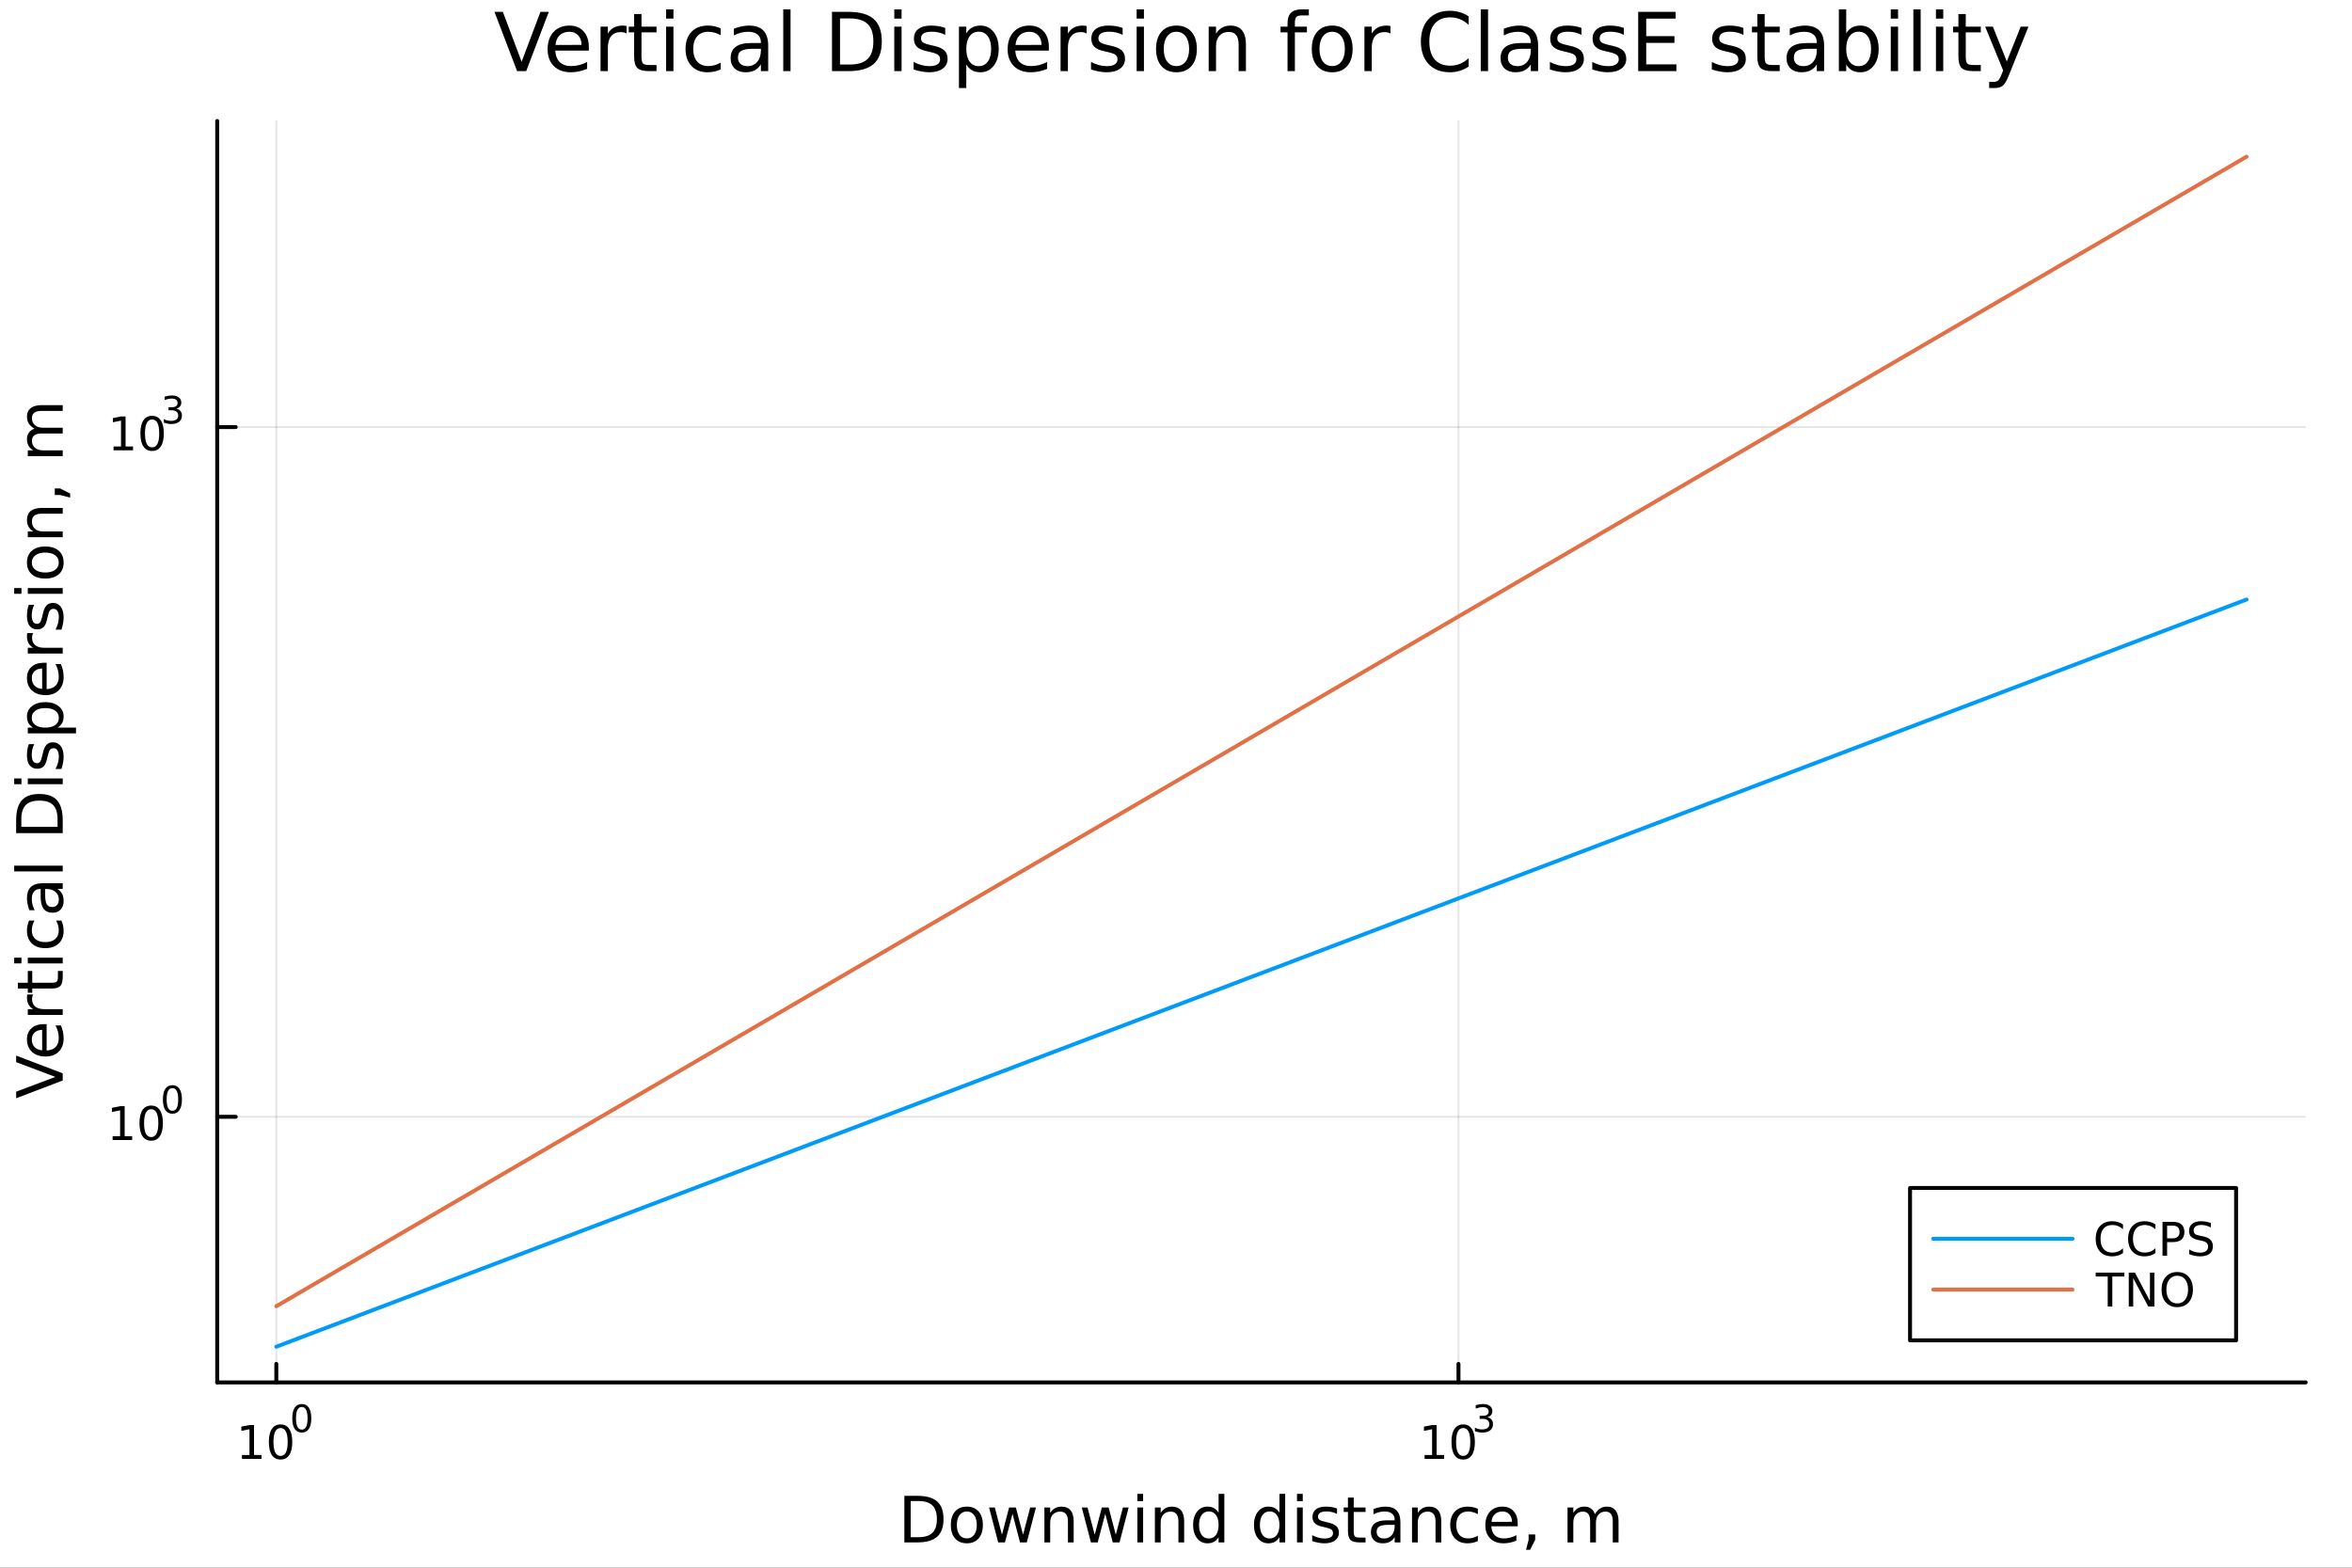 <?xml version="1.0" encoding="utf-8"?>
<svg xmlns="http://www.w3.org/2000/svg" xmlns:xlink="http://www.w3.org/1999/xlink" width="600" height="400" viewBox="0 0 2400 1600">
<rect x="0" y="0" width="2400" height="1600" fill="#333333" stroke="none"/>
<defs>
  <clipPath id="clip270">
    <rect x="0" y="0" width="2400" height="1600"/>
  </clipPath>
</defs>
<path clip-path="url(#clip270)" d="M0 1600 L2400 1600 L2400 0 L0 0  Z" fill="#ffffff" fill-rule="evenodd" fill-opacity="1"/>
<defs>
  <clipPath id="clip271">
    <rect x="480" y="0" width="1681" height="1600"/>
  </clipPath>
</defs>
<path clip-path="url(#clip270)" d="M221.637 1410.9 L2352.76 1410.9 L2352.76 123.472 L221.637 123.472  Z" fill="#ffffff" fill-rule="evenodd" fill-opacity="1"/>
<defs>
  <clipPath id="clip272">
    <rect x="221" y="123" width="2132" height="1288"/>
  </clipPath>
</defs>
<polyline clip-path="url(#clip272)" style="stroke:#000000; stroke-linecap:round; stroke-linejoin:round; stroke-width:2; stroke-opacity:0.1; fill:none" points="281.952,1410.9 281.952,123.472 "/>
<polyline clip-path="url(#clip272)" style="stroke:#000000; stroke-linecap:round; stroke-linejoin:round; stroke-width:2; stroke-opacity:0.1; fill:none" points="1488.25,1410.9 1488.25,123.472 "/>
<polyline clip-path="url(#clip272)" style="stroke:#000000; stroke-linecap:round; stroke-linejoin:round; stroke-width:2; stroke-opacity:0.1; fill:none" points="221.637,1139.81 2352.76,1139.81 "/>
<polyline clip-path="url(#clip272)" style="stroke:#000000; stroke-linecap:round; stroke-linejoin:round; stroke-width:2; stroke-opacity:0.1; fill:none" points="221.637,435.874 2352.76,435.874 "/>
<polyline clip-path="url(#clip270)" style="stroke:#000000; stroke-linecap:round; stroke-linejoin:round; stroke-width:4; stroke-opacity:1; fill:none" points="221.637,1410.9 2352.76,1410.9 "/>
<polyline clip-path="url(#clip270)" style="stroke:#000000; stroke-linecap:round; stroke-linejoin:round; stroke-width:4; stroke-opacity:1; fill:none" points="281.952,1410.9 281.952,1392 "/>
<polyline clip-path="url(#clip270)" style="stroke:#000000; stroke-linecap:round; stroke-linejoin:round; stroke-width:4; stroke-opacity:1; fill:none" points="1488.25,1410.9 1488.25,1392 "/>
<path clip-path="url(#clip270)" d="M246.935 1485.02 L254.573 1485.02 L254.573 1458.66 L246.263 1460.32 L246.263 1456.06 L254.527 1454.4 L259.203 1454.4 L259.203 1485.02 L266.842 1485.02 L266.842 1488.96 L246.935 1488.96 L246.935 1485.02 Z" fill="#000000" fill-rule="nonzero" fill-opacity="1" /><path clip-path="url(#clip270)" d="M286.286 1457.48 Q282.675 1457.48 280.846 1461.04 Q279.041 1464.58 279.041 1471.71 Q279.041 1478.82 280.846 1482.38 Q282.675 1485.92 286.286 1485.92 Q289.92 1485.92 291.726 1482.38 Q293.555 1478.82 293.555 1471.71 Q293.555 1464.58 291.726 1461.04 Q289.92 1457.48 286.286 1457.48 M286.286 1453.77 Q292.096 1453.77 295.152 1458.38 Q298.231 1462.96 298.231 1471.71 Q298.231 1480.44 295.152 1485.04 Q292.096 1489.63 286.286 1489.63 Q280.476 1489.63 277.397 1485.04 Q274.342 1480.44 274.342 1471.71 Q274.342 1462.96 277.397 1458.38 Q280.476 1453.77 286.286 1453.77 Z" fill="#000000" fill-rule="nonzero" fill-opacity="1" /><path clip-path="url(#clip270)" d="M307.935 1435.97 Q305.001 1435.97 303.516 1438.86 Q302.049 1441.74 302.049 1447.53 Q302.049 1453.31 303.516 1456.2 Q305.001 1459.08 307.935 1459.08 Q310.888 1459.08 312.355 1456.2 Q313.841 1453.31 313.841 1447.53 Q313.841 1441.74 312.355 1438.86 Q310.888 1435.97 307.935 1435.97 M307.935 1432.96 Q312.656 1432.96 315.139 1436.7 Q317.64 1440.43 317.64 1447.53 Q317.64 1454.62 315.139 1458.37 Q312.656 1462.09 307.935 1462.09 Q303.215 1462.09 300.713 1458.37 Q298.231 1454.62 298.231 1447.53 Q298.231 1440.43 300.713 1436.7 Q303.215 1432.96 307.935 1432.96 Z" fill="#000000" fill-rule="nonzero" fill-opacity="1" /><path clip-path="url(#clip270)" d="M1453.69 1485.02 L1461.33 1485.02 L1461.33 1458.66 L1453.02 1460.32 L1453.02 1456.06 L1461.28 1454.4 L1465.96 1454.4 L1465.96 1485.02 L1473.6 1485.02 L1473.6 1488.96 L1453.69 1488.96 L1453.69 1485.02 Z" fill="#000000" fill-rule="nonzero" fill-opacity="1" /><path clip-path="url(#clip270)" d="M1493.04 1457.48 Q1489.43 1457.48 1487.6 1461.04 Q1485.8 1464.58 1485.8 1471.71 Q1485.8 1478.82 1487.6 1482.38 Q1489.43 1485.92 1493.04 1485.92 Q1496.67 1485.92 1498.48 1482.38 Q1500.31 1478.82 1500.31 1471.71 Q1500.31 1464.58 1498.48 1461.04 Q1496.67 1457.48 1493.04 1457.48 M1493.04 1453.77 Q1498.85 1453.77 1501.91 1458.38 Q1504.99 1462.96 1504.99 1471.71 Q1504.99 1480.44 1501.91 1485.04 Q1498.85 1489.63 1493.04 1489.63 Q1487.23 1489.63 1484.15 1485.04 Q1481.1 1480.44 1481.1 1471.71 Q1481.1 1462.96 1484.15 1458.38 Q1487.23 1453.77 1493.04 1453.77 Z" fill="#000000" fill-rule="nonzero" fill-opacity="1" /><path clip-path="url(#clip270)" d="M1517.68 1446.41 Q1520.41 1446.99 1521.93 1448.83 Q1523.47 1450.68 1523.47 1453.38 Q1523.47 1457.54 1520.61 1459.82 Q1517.76 1462.09 1512.49 1462.09 Q1510.72 1462.09 1508.84 1461.73 Q1506.98 1461.4 1504.99 1460.7 L1504.99 1457.03 Q1506.56 1457.95 1508.45 1458.42 Q1510.33 1458.89 1512.38 1458.89 Q1515.95 1458.89 1517.81 1457.48 Q1519.69 1456.07 1519.69 1453.38 Q1519.69 1450.9 1517.94 1449.51 Q1516.21 1448.1 1513.11 1448.1 L1509.84 1448.1 L1509.84 1444.98 L1513.26 1444.98 Q1516.06 1444.98 1517.55 1443.87 Q1519.03 1442.74 1519.03 1440.63 Q1519.03 1438.47 1517.49 1437.32 Q1515.97 1436.16 1513.11 1436.16 Q1511.55 1436.16 1509.76 1436.49 Q1507.98 1436.83 1505.83 1437.55 L1505.83 1434.16 Q1507.99 1433.56 1509.88 1433.26 Q1511.77 1432.96 1513.45 1432.96 Q1517.77 1432.96 1520.29 1434.93 Q1522.81 1436.89 1522.81 1440.24 Q1522.81 1442.57 1521.48 1444.19 Q1520.14 1445.79 1517.68 1446.41 Z" fill="#000000" fill-rule="nonzero" fill-opacity="1" /><path clip-path="url(#clip270)" d="M929.253 1531.95 L929.253 1568.9 L937.019 1568.9 Q946.854 1568.9 951.405 1564.45 Q955.989 1559.99 955.989 1550.38 Q955.989 1540.83 951.405 1536.4 Q946.854 1531.95 937.019 1531.95 L929.253 1531.95 M922.823 1526.67 L936.032 1526.67 Q949.846 1526.67 956.307 1532.43 Q962.768 1538.16 962.768 1550.38 Q962.768 1562.66 956.275 1568.42 Q949.782 1574.19 936.032 1574.19 L922.823 1574.19 L922.823 1526.67 Z" fill="#000000" fill-rule="nonzero" fill-opacity="1" /><path clip-path="url(#clip270)" d="M986.576 1542.64 Q981.865 1542.64 979.128 1546.34 Q976.391 1550 976.391 1556.39 Q976.391 1562.79 979.096 1566.48 Q981.834 1570.14 986.576 1570.14 Q991.255 1570.14 993.992 1566.45 Q996.729 1562.76 996.729 1556.39 Q996.729 1550.06 993.992 1546.37 Q991.255 1542.64 986.576 1542.64 M986.576 1537.68 Q994.215 1537.68 998.575 1542.64 Q1002.94 1547.61 1002.94 1556.39 Q1002.94 1565.15 998.575 1570.14 Q994.215 1575.11 986.576 1575.11 Q978.905 1575.11 974.545 1570.14 Q970.216 1565.15 970.216 1556.39 Q970.216 1547.61 974.545 1542.64 Q978.905 1537.68 986.576 1537.68 Z" fill="#000000" fill-rule="nonzero" fill-opacity="1" /><path clip-path="url(#clip270)" d="M1009.24 1538.54 L1015.09 1538.54 L1022.41 1566.36 L1029.7 1538.54 L1036.61 1538.54 L1043.93 1566.36 L1051.22 1538.54 L1057.08 1538.54 L1047.75 1574.19 L1040.84 1574.19 L1033.17 1544.97 L1025.47 1574.19 L1018.56 1574.19 L1009.24 1538.54 Z" fill="#000000" fill-rule="nonzero" fill-opacity="1" /><path clip-path="url(#clip270)" d="M1095.59 1552.67 L1095.59 1574.19 L1089.73 1574.19 L1089.73 1552.86 Q1089.73 1547.8 1087.76 1545.29 Q1085.79 1542.77 1081.84 1542.77 Q1077.1 1542.77 1074.36 1545.79 Q1071.62 1548.82 1071.62 1554.04 L1071.62 1574.19 L1065.73 1574.19 L1065.73 1538.54 L1071.62 1538.54 L1071.62 1544.08 Q1073.72 1540.86 1076.56 1539.27 Q1079.42 1537.68 1083.14 1537.68 Q1089.29 1537.68 1092.44 1541.5 Q1095.59 1545.29 1095.59 1552.67 Z" fill="#000000" fill-rule="nonzero" fill-opacity="1" /><path clip-path="url(#clip270)" d="M1103.86 1538.54 L1109.72 1538.54 L1117.04 1566.36 L1124.33 1538.54 L1131.24 1538.54 L1138.56 1566.36 L1145.85 1538.54 L1151.7 1538.54 L1142.38 1574.19 L1135.47 1574.19 L1127.8 1544.97 L1120.1 1574.19 L1113.19 1574.19 L1103.86 1538.54 Z" fill="#000000" fill-rule="nonzero" fill-opacity="1" /><path clip-path="url(#clip270)" d="M1160.58 1538.54 L1166.44 1538.54 L1166.44 1574.19 L1160.58 1574.19 L1160.58 1538.54 M1160.58 1524.66 L1166.44 1524.66 L1166.44 1532.08 L1160.58 1532.08 L1160.58 1524.66 Z" fill="#000000" fill-rule="nonzero" fill-opacity="1" /><path clip-path="url(#clip270)" d="M1208.33 1552.67 L1208.33 1574.19 L1202.47 1574.19 L1202.47 1552.86 Q1202.47 1547.8 1200.5 1545.29 Q1198.52 1542.77 1194.58 1542.77 Q1189.83 1542.77 1187.1 1545.79 Q1184.36 1548.82 1184.36 1554.04 L1184.36 1574.19 L1178.47 1574.19 L1178.47 1538.54 L1184.36 1538.54 L1184.36 1544.08 Q1186.46 1540.86 1189.29 1539.27 Q1192.16 1537.68 1195.88 1537.68 Q1202.02 1537.68 1205.17 1541.5 Q1208.33 1545.29 1208.33 1552.67 Z" fill="#000000" fill-rule="nonzero" fill-opacity="1" /><path clip-path="url(#clip270)" d="M1243.46 1543.95 L1243.46 1524.66 L1249.32 1524.66 L1249.32 1574.19 L1243.46 1574.19 L1243.46 1568.84 Q1241.62 1572.02 1238.79 1573.58 Q1235.98 1575.11 1232.04 1575.11 Q1225.58 1575.11 1221.5 1569.95 Q1217.46 1564.8 1217.46 1556.39 Q1217.46 1547.99 1221.5 1542.83 Q1225.58 1537.68 1232.04 1537.68 Q1235.98 1537.68 1238.79 1539.24 Q1241.62 1540.77 1243.46 1543.95 M1223.51 1556.39 Q1223.51 1562.85 1226.15 1566.55 Q1228.82 1570.21 1233.47 1570.21 Q1238.12 1570.21 1240.79 1566.55 Q1243.46 1562.85 1243.46 1556.39 Q1243.46 1549.93 1240.79 1546.27 Q1238.12 1542.58 1233.47 1542.58 Q1228.82 1542.58 1226.15 1546.27 Q1223.51 1549.93 1223.51 1556.39 Z" fill="#000000" fill-rule="nonzero" fill-opacity="1" /><path clip-path="url(#clip270)" d="M1305.56 1543.95 L1305.56 1524.66 L1311.42 1524.66 L1311.42 1574.19 L1305.56 1574.19 L1305.56 1568.84 Q1303.72 1572.02 1300.88 1573.58 Q1298.08 1575.11 1294.14 1575.11 Q1287.67 1575.11 1283.6 1569.95 Q1279.56 1564.8 1279.56 1556.39 Q1279.56 1547.99 1283.6 1542.83 Q1287.67 1537.68 1294.14 1537.68 Q1298.08 1537.68 1300.88 1539.24 Q1303.72 1540.77 1305.56 1543.95 M1285.61 1556.39 Q1285.61 1562.85 1288.25 1566.55 Q1290.92 1570.21 1295.57 1570.21 Q1300.21 1570.21 1302.89 1566.55 Q1305.56 1562.85 1305.56 1556.39 Q1305.56 1549.93 1302.89 1546.27 Q1300.21 1542.58 1295.57 1542.58 Q1290.92 1542.58 1288.25 1546.27 Q1285.61 1549.93 1285.61 1556.39 Z" fill="#000000" fill-rule="nonzero" fill-opacity="1" /><path clip-path="url(#clip270)" d="M1323.48 1538.54 L1329.34 1538.54 L1329.34 1574.19 L1323.48 1574.19 L1323.48 1538.54 M1323.48 1524.66 L1329.34 1524.66 L1329.34 1532.08 L1323.48 1532.08 L1323.48 1524.66 Z" fill="#000000" fill-rule="nonzero" fill-opacity="1" /><path clip-path="url(#clip270)" d="M1364.32 1539.59 L1364.32 1545.13 Q1361.83 1543.85 1359.16 1543.22 Q1356.49 1542.58 1353.62 1542.58 Q1349.26 1542.58 1347.07 1543.92 Q1344.9 1545.25 1344.9 1547.93 Q1344.9 1549.96 1346.46 1551.14 Q1348.02 1552.29 1352.73 1553.34 L1354.74 1553.78 Q1360.98 1555.12 1363.58 1557.57 Q1366.23 1559.99 1366.23 1564.35 Q1366.23 1569.32 1362.28 1572.21 Q1358.37 1575.11 1351.49 1575.11 Q1348.63 1575.11 1345.51 1574.54 Q1342.42 1573.99 1338.98 1572.88 L1338.98 1566.83 Q1342.23 1568.52 1345.38 1569.38 Q1348.53 1570.21 1351.62 1570.21 Q1355.76 1570.21 1357.98 1568.81 Q1360.21 1567.37 1360.21 1564.8 Q1360.21 1562.41 1358.59 1561.14 Q1357 1559.86 1351.55 1558.68 L1349.52 1558.21 Q1344.07 1557.06 1341.66 1554.71 Q1339.24 1552.32 1339.24 1548.18 Q1339.24 1543.15 1342.8 1540.42 Q1346.37 1537.68 1352.92 1537.68 Q1356.17 1537.68 1359.03 1538.16 Q1361.9 1538.63 1364.32 1539.59 Z" fill="#000000" fill-rule="nonzero" fill-opacity="1" /><path clip-path="url(#clip270)" d="M1381.35 1528.42 L1381.35 1538.54 L1393.41 1538.54 L1393.41 1543.09 L1381.35 1543.09 L1381.35 1562.44 Q1381.35 1566.8 1382.52 1568.04 Q1383.73 1569.28 1387.39 1569.28 L1393.41 1569.28 L1393.41 1574.19 L1387.39 1574.19 Q1380.61 1574.19 1378.04 1571.67 Q1375.46 1569.12 1375.46 1562.44 L1375.46 1543.09 L1371.16 1543.09 L1371.16 1538.54 L1375.46 1538.54 L1375.46 1528.42 L1381.35 1528.42 Z" fill="#000000" fill-rule="nonzero" fill-opacity="1" /><path clip-path="url(#clip270)" d="M1417.31 1556.27 Q1410.21 1556.27 1407.48 1557.89 Q1404.74 1559.51 1404.74 1563.43 Q1404.74 1566.55 1406.78 1568.39 Q1408.85 1570.21 1412.38 1570.21 Q1417.25 1570.21 1420.18 1566.77 Q1423.14 1563.3 1423.14 1557.57 L1423.14 1556.27 L1417.31 1556.27 M1428.99 1553.85 L1428.99 1574.19 L1423.14 1574.19 L1423.14 1568.77 Q1421.13 1572.02 1418.14 1573.58 Q1415.15 1575.11 1410.82 1575.11 Q1405.34 1575.11 1402.1 1572.05 Q1398.88 1568.97 1398.88 1563.81 Q1398.88 1557.79 1402.89 1554.74 Q1406.94 1551.68 1414.92 1551.68 L1423.14 1551.68 L1423.14 1551.11 Q1423.14 1547.07 1420.46 1544.87 Q1417.82 1542.64 1413.01 1542.64 Q1409.96 1542.64 1407.06 1543.38 Q1404.17 1544.11 1401.49 1545.57 L1401.49 1540.16 Q1404.71 1538.92 1407.73 1538.31 Q1410.75 1537.68 1413.62 1537.68 Q1421.35 1537.68 1425.17 1541.69 Q1428.99 1545.7 1428.99 1553.85 Z" fill="#000000" fill-rule="nonzero" fill-opacity="1" /><path clip-path="url(#clip270)" d="M1470.69 1552.67 L1470.69 1574.19 L1464.83 1574.19 L1464.83 1552.86 Q1464.83 1547.8 1462.86 1545.29 Q1460.88 1542.77 1456.94 1542.77 Q1452.2 1542.77 1449.46 1545.79 Q1446.72 1548.82 1446.72 1554.04 L1446.72 1574.19 L1440.83 1574.19 L1440.83 1538.54 L1446.72 1538.54 L1446.72 1544.08 Q1448.82 1540.86 1451.65 1539.27 Q1454.52 1537.68 1458.24 1537.68 Q1464.39 1537.68 1467.54 1541.5 Q1470.69 1545.29 1470.69 1552.67 Z" fill="#000000" fill-rule="nonzero" fill-opacity="1" /><path clip-path="url(#clip270)" d="M1508.02 1539.91 L1508.02 1545.38 Q1505.54 1544.01 1503.03 1543.34 Q1500.54 1542.64 1498 1542.64 Q1492.3 1542.64 1489.15 1546.27 Q1486 1549.87 1486 1556.39 Q1486 1562.92 1489.15 1566.55 Q1492.3 1570.14 1498 1570.14 Q1500.54 1570.14 1503.03 1569.47 Q1505.54 1568.77 1508.02 1567.41 L1508.02 1572.82 Q1505.57 1573.96 1502.93 1574.54 Q1500.32 1575.11 1497.36 1575.11 Q1489.31 1575.11 1484.57 1570.05 Q1479.82 1564.99 1479.82 1556.39 Q1479.82 1547.67 1484.6 1542.68 Q1489.4 1537.68 1497.74 1537.68 Q1500.45 1537.68 1503.03 1538.25 Q1505.6 1538.79 1508.02 1539.91 Z" fill="#000000" fill-rule="nonzero" fill-opacity="1" /><path clip-path="url(#clip270)" d="M1548.7 1554.9 L1548.7 1557.76 L1521.77 1557.76 Q1522.15 1563.81 1525.4 1566.99 Q1528.68 1570.14 1534.5 1570.14 Q1537.88 1570.14 1541.03 1569.32 Q1544.21 1568.49 1547.33 1566.83 L1547.33 1572.37 Q1544.18 1573.71 1540.87 1574.41 Q1537.56 1575.11 1534.15 1575.11 Q1525.62 1575.11 1520.63 1570.14 Q1515.66 1565.18 1515.66 1556.71 Q1515.66 1547.96 1520.37 1542.83 Q1525.11 1537.68 1533.14 1537.68 Q1540.33 1537.68 1544.5 1542.33 Q1548.7 1546.94 1548.7 1554.9 M1542.84 1553.18 Q1542.78 1548.37 1540.14 1545.51 Q1537.53 1542.64 1533.2 1542.64 Q1528.3 1542.64 1525.34 1545.41 Q1522.41 1548.18 1521.96 1553.21 L1542.84 1553.18 Z" fill="#000000" fill-rule="nonzero" fill-opacity="1" /><path clip-path="url(#clip270)" d="M1559.81 1566.1 L1566.52 1566.1 L1566.52 1571.58 L1561.3 1581.76 L1557.2 1581.76 L1559.81 1571.58 L1559.81 1566.1 Z" fill="#000000" fill-rule="nonzero" fill-opacity="1" /><path clip-path="url(#clip270)" d="M1627.51 1545.38 Q1629.7 1541.43 1632.76 1539.56 Q1635.81 1537.68 1639.95 1537.68 Q1645.52 1537.68 1648.55 1541.59 Q1651.57 1545.48 1651.57 1552.67 L1651.57 1574.19 L1645.68 1574.19 L1645.68 1552.86 Q1645.68 1547.74 1643.87 1545.25 Q1642.05 1542.77 1638.33 1542.77 Q1633.78 1542.77 1631.14 1545.79 Q1628.49 1548.82 1628.49 1554.04 L1628.49 1574.19 L1622.61 1574.19 L1622.61 1552.86 Q1622.61 1547.7 1620.79 1545.25 Q1618.98 1542.77 1615.19 1542.77 Q1610.7 1542.77 1608.06 1545.83 Q1605.42 1548.85 1605.42 1554.04 L1605.42 1574.19 L1599.53 1574.19 L1599.53 1538.54 L1605.42 1538.54 L1605.42 1544.08 Q1607.42 1540.8 1610.22 1539.24 Q1613.03 1537.68 1616.88 1537.68 Q1620.76 1537.68 1623.46 1539.65 Q1626.2 1541.62 1627.51 1545.38 Z" fill="#000000" fill-rule="nonzero" fill-opacity="1" /><polyline clip-path="url(#clip270)" style="stroke:#000000; stroke-linecap:round; stroke-linejoin:round; stroke-width:4; stroke-opacity:1; fill:none" points="221.637,1410.9 221.637,123.472 "/>
<polyline clip-path="url(#clip270)" style="stroke:#000000; stroke-linecap:round; stroke-linejoin:round; stroke-width:4; stroke-opacity:1; fill:none" points="221.637,1139.81 240.535,1139.81 "/>
<polyline clip-path="url(#clip270)" style="stroke:#000000; stroke-linecap:round; stroke-linejoin:round; stroke-width:4; stroke-opacity:1; fill:none" points="221.637,435.874 240.535,435.874 "/>
<path clip-path="url(#clip270)" d="M114.931 1159.61 L122.57 1159.61 L122.57 1133.24 L114.26 1134.91 L114.26 1130.65 L122.524 1128.98 L127.2 1128.98 L127.2 1159.61 L134.839 1159.61 L134.839 1163.54 L114.931 1163.54 L114.931 1159.61 Z" fill="#000000" fill-rule="nonzero" fill-opacity="1" /><path clip-path="url(#clip270)" d="M154.283 1132.06 Q150.672 1132.06 148.843 1135.62 Q147.038 1139.17 147.038 1146.3 Q147.038 1153.4 148.843 1156.97 Q150.672 1160.51 154.283 1160.51 Q157.917 1160.51 159.723 1156.97 Q161.552 1153.4 161.552 1146.3 Q161.552 1139.17 159.723 1135.62 Q157.917 1132.06 154.283 1132.06 M154.283 1128.36 Q160.093 1128.36 163.149 1132.96 Q166.227 1137.55 166.227 1146.3 Q166.227 1155.02 163.149 1159.63 Q160.093 1164.21 154.283 1164.21 Q148.473 1164.21 145.394 1159.63 Q142.339 1155.02 142.339 1146.3 Q142.339 1137.55 145.394 1132.96 Q148.473 1128.36 154.283 1128.36 Z" fill="#000000" fill-rule="nonzero" fill-opacity="1" /><path clip-path="url(#clip270)" d="M175.932 1110.55 Q172.998 1110.55 171.512 1113.45 Q170.045 1116.33 170.045 1122.12 Q170.045 1127.89 171.512 1130.79 Q172.998 1133.67 175.932 1133.67 Q178.885 1133.67 180.352 1130.79 Q181.838 1127.89 181.838 1122.12 Q181.838 1116.33 180.352 1113.45 Q178.885 1110.55 175.932 1110.55 M175.932 1107.54 Q180.653 1107.54 183.136 1111.29 Q185.637 1115.01 185.637 1122.12 Q185.637 1129.21 183.136 1132.95 Q180.653 1136.68 175.932 1136.68 Q171.212 1136.68 168.71 1132.95 Q166.227 1129.21 166.227 1122.12 Q166.227 1115.01 168.71 1111.29 Q171.212 1107.54 175.932 1107.54 Z" fill="#000000" fill-rule="nonzero" fill-opacity="1" /><path clip-path="url(#clip270)" d="M115.853 455.667 L123.492 455.667 L123.492 429.301 L115.182 430.968 L115.182 426.709 L123.446 425.042 L128.121 425.042 L128.121 455.667 L135.76 455.667 L135.76 459.602 L115.853 459.602 L115.853 455.667 Z" fill="#000000" fill-rule="nonzero" fill-opacity="1" /><path clip-path="url(#clip270)" d="M155.205 428.121 Q151.594 428.121 149.765 431.685 Q147.959 435.227 147.959 442.357 Q147.959 449.463 149.765 453.028 Q151.594 456.57 155.205 456.57 Q158.839 456.57 160.644 453.028 Q162.473 449.463 162.473 442.357 Q162.473 435.227 160.644 431.685 Q158.839 428.121 155.205 428.121 M155.205 424.417 Q161.015 424.417 164.07 429.023 Q167.149 433.607 167.149 442.357 Q167.149 451.083 164.07 455.69 Q161.015 460.273 155.205 460.273 Q149.395 460.273 146.316 455.69 Q143.26 451.083 143.26 442.357 Q143.26 433.607 146.316 429.023 Q149.395 424.417 155.205 424.417 Z" fill="#000000" fill-rule="nonzero" fill-opacity="1" /><path clip-path="url(#clip270)" d="M179.844 417.051 Q182.571 417.634 184.095 419.477 Q185.637 421.321 185.637 424.029 Q185.637 428.185 182.778 430.461 Q179.92 432.737 174.653 432.737 Q172.885 432.737 171.005 432.38 Q169.143 432.041 167.149 431.345 L167.149 427.678 Q168.729 428.599 170.61 429.069 Q172.49 429.54 174.541 429.54 Q178.114 429.54 179.976 428.129 Q181.857 426.718 181.857 424.029 Q181.857 421.546 180.108 420.155 Q178.377 418.744 175.274 418.744 L172.001 418.744 L172.001 415.622 L175.424 415.622 Q178.227 415.622 179.713 414.512 Q181.198 413.384 181.198 411.277 Q181.198 409.114 179.656 407.967 Q178.133 406.801 175.274 406.801 Q173.713 406.801 171.926 407.14 Q170.139 407.478 167.995 408.193 L167.995 404.807 Q170.158 404.206 172.039 403.905 Q173.939 403.604 175.613 403.604 Q179.938 403.604 182.459 405.579 Q184.979 407.535 184.979 410.882 Q184.979 413.214 183.643 414.832 Q182.308 416.431 179.844 417.051 Z" fill="#000000" fill-rule="nonzero" fill-opacity="1" /><path clip-path="url(#clip270)" d="M64.004 1102.75 L16.484 1120.89 L16.484 1114.18 L56.493 1099.12 L16.484 1084.04 L16.484 1077.35 L64.004 1095.46 L64.004 1102.75 Z" fill="#000000" fill-rule="nonzero" fill-opacity="1" /><path clip-path="url(#clip270)" d="M44.716 1045.24 L47.581 1045.24 L47.581 1072.17 Q53.628 1071.78 56.811 1068.54 Q59.962 1065.26 59.962 1059.43 Q59.962 1056.06 59.134 1052.91 Q58.307 1049.73 56.652 1046.61 L62.19 1046.61 Q63.527 1049.76 64.227 1053.07 Q64.927 1056.38 64.927 1059.78 Q64.927 1068.31 59.962 1073.31 Q54.997 1078.28 46.53 1078.28 Q37.777 1078.28 32.653 1073.57 Q27.497 1068.82 27.497 1060.8 Q27.497 1053.61 32.144 1049.44 Q36.759 1045.24 44.716 1045.24 M42.997 1051.09 Q38.191 1051.16 35.327 1053.8 Q32.462 1056.41 32.462 1060.74 Q32.462 1065.64 35.231 1068.6 Q38 1071.53 43.029 1071.97 L42.997 1051.09 Z" fill="#000000" fill-rule="nonzero" fill-opacity="1" /><path clip-path="url(#clip270)" d="M33.831 1014.97 Q33.258 1015.96 33.003 1017.13 Q32.717 1018.28 32.717 1019.68 Q32.717 1024.65 35.963 1027.32 Q39.178 1029.96 45.225 1029.96 L64.004 1029.96 L64.004 1035.85 L28.356 1035.85 L28.356 1029.96 L33.894 1029.96 Q30.648 1028.11 29.088 1025.15 Q27.497 1022.19 27.497 1017.96 Q27.497 1017.36 27.592 1016.62 Q27.656 1015.89 27.815 1015 L33.831 1014.97 Z" fill="#000000" fill-rule="nonzero" fill-opacity="1" /><path clip-path="url(#clip270)" d="M18.235 1003.03 L28.356 1003.03 L28.356 990.971 L32.908 990.971 L32.908 1003.03 L52.259 1003.03 Q56.62 1003.03 57.861 1001.86 Q59.103 1000.65 59.103 996.986 L59.103 990.971 L64.004 990.971 L64.004 996.986 Q64.004 1003.77 61.49 1006.34 Q58.943 1008.92 52.259 1008.92 L32.908 1008.92 L32.908 1013.22 L28.356 1013.22 L28.356 1008.92 L18.235 1008.92 L18.235 1003.03 Z" fill="#000000" fill-rule="nonzero" fill-opacity="1" /><path clip-path="url(#clip270)" d="M28.356 983.268 L28.356 977.412 L64.004 977.412 L64.004 983.268 L28.356 983.268 M14.479 983.268 L14.479 977.412 L21.895 977.412 L21.895 983.268 L14.479 983.268 Z" fill="#000000" fill-rule="nonzero" fill-opacity="1" /><path clip-path="url(#clip270)" d="M29.725 939.504 L35.199 939.504 Q33.831 941.987 33.162 944.501 Q32.462 946.984 32.462 949.53 Q32.462 955.227 36.09 958.378 Q39.687 961.529 46.212 961.529 Q52.737 961.529 56.365 958.378 Q59.962 955.227 59.962 949.53 Q59.962 946.984 59.294 944.501 Q58.593 941.987 57.225 939.504 L62.636 939.504 Q63.781 941.955 64.354 944.597 Q64.927 947.207 64.927 950.167 Q64.927 958.219 59.866 962.962 Q54.806 967.704 46.212 967.704 Q37.491 967.704 32.494 962.93 Q27.497 958.124 27.497 949.785 Q27.497 947.079 28.07 944.501 Q28.611 941.923 29.725 939.504 Z" fill="#000000" fill-rule="nonzero" fill-opacity="1" /><path clip-path="url(#clip270)" d="M46.085 913.118 Q46.085 920.216 47.708 922.953 Q49.331 925.69 53.246 925.69 Q56.365 925.69 58.211 923.653 Q60.026 921.585 60.026 918.052 Q60.026 913.182 56.588 910.254 Q53.119 907.294 47.39 907.294 L46.085 907.294 L46.085 913.118 M43.666 901.437 L64.004 901.437 L64.004 907.294 L58.593 907.294 Q61.84 909.299 63.399 912.291 Q64.927 915.283 64.927 919.611 Q64.927 925.086 61.872 928.332 Q58.784 931.547 53.628 931.547 Q47.612 931.547 44.557 927.537 Q41.501 923.494 41.501 915.505 L41.501 907.294 L40.928 907.294 Q36.886 907.294 34.69 909.967 Q32.462 912.609 32.462 917.415 Q32.462 920.471 33.194 923.367 Q33.926 926.263 35.39 928.937 L29.98 928.937 Q28.738 925.722 28.133 922.699 Q27.497 919.675 27.497 916.81 Q27.497 909.076 31.507 905.257 Q35.518 901.437 43.666 901.437 Z" fill="#000000" fill-rule="nonzero" fill-opacity="1" /><path clip-path="url(#clip270)" d="M14.479 889.374 L14.479 883.518 L64.004 883.518 L64.004 889.374 L14.479 889.374 Z" fill="#000000" fill-rule="nonzero" fill-opacity="1" /><path clip-path="url(#clip270)" d="M21.768 843.859 L58.721 843.859 L58.721 836.093 Q58.721 826.258 54.265 821.707 Q49.809 817.123 40.196 817.123 Q30.648 817.123 26.224 821.707 Q21.768 826.258 21.768 836.093 L21.768 843.859 M16.484 850.289 L16.484 837.08 Q16.484 823.266 22.245 816.805 Q27.974 810.344 40.196 810.344 Q52.482 810.344 58.243 816.837 Q64.004 823.33 64.004 837.08 L64.004 850.289 L16.484 850.289 Z" fill="#000000" fill-rule="nonzero" fill-opacity="1" /><path clip-path="url(#clip270)" d="M28.356 800.35 L28.356 794.493 L64.004 794.493 L64.004 800.35 L28.356 800.35 M14.479 800.35 L14.479 794.493 L21.895 794.493 L21.895 800.35 L14.479 800.35 Z" fill="#000000" fill-rule="nonzero" fill-opacity="1" /><path clip-path="url(#clip270)" d="M29.407 759.514 L34.945 759.514 Q33.672 761.996 33.035 764.67 Q32.398 767.344 32.398 770.208 Q32.398 774.569 33.735 776.765 Q35.072 778.929 37.746 778.929 Q39.783 778.929 40.96 777.37 Q42.106 775.81 43.157 771.099 L43.602 769.094 Q44.939 762.856 47.39 760.246 Q49.809 757.604 54.169 757.604 Q59.134 757.604 62.031 761.551 Q64.927 765.466 64.927 772.341 Q64.927 775.205 64.354 778.324 Q63.813 781.412 62.699 784.849 L56.652 784.849 Q58.339 781.603 59.198 778.452 Q60.026 775.301 60.026 772.213 Q60.026 768.076 58.625 765.848 Q57.193 763.62 54.615 763.62 Q52.228 763.62 50.955 765.243 Q49.681 766.834 48.504 772.277 L48.026 774.314 Q46.88 779.757 44.525 782.176 Q42.138 784.595 38 784.595 Q32.971 784.595 30.234 781.03 Q27.497 777.465 27.497 770.908 Q27.497 767.662 27.974 764.797 Q28.452 761.933 29.407 759.514 Z" fill="#000000" fill-rule="nonzero" fill-opacity="1" /><path clip-path="url(#clip270)" d="M58.657 742.613 L77.563 742.613 L77.563 748.501 L28.356 748.501 L28.356 742.613 L33.767 742.613 Q30.584 740.767 29.056 737.966 Q27.497 735.133 27.497 731.218 Q27.497 724.725 32.653 720.683 Q37.809 716.609 46.212 716.609 Q54.615 716.609 59.771 720.683 Q64.927 724.725 64.927 731.218 Q64.927 735.133 63.399 737.966 Q61.84 740.767 58.657 742.613 M46.212 722.688 Q39.751 722.688 36.09 725.362 Q32.398 728.003 32.398 732.65 Q32.398 737.297 36.09 739.971 Q39.751 742.613 46.212 742.613 Q52.673 742.613 56.365 739.971 Q60.026 737.297 60.026 732.65 Q60.026 728.003 56.365 725.362 Q52.673 722.688 46.212 722.688 Z" fill="#000000" fill-rule="nonzero" fill-opacity="1" /><path clip-path="url(#clip270)" d="M44.716 676.409 L47.581 676.409 L47.581 703.336 Q53.628 702.954 56.811 699.708 Q59.962 696.43 59.962 690.605 Q59.962 687.231 59.134 684.08 Q58.307 680.897 56.652 677.778 L62.19 677.778 Q63.527 680.929 64.227 684.239 Q64.927 687.549 64.927 690.955 Q64.927 699.485 59.962 704.482 Q54.997 709.447 46.53 709.447 Q37.777 709.447 32.653 704.737 Q27.497 699.994 27.497 691.974 Q27.497 684.78 32.144 680.611 Q36.759 676.409 44.716 676.409 M42.997 682.266 Q38.191 682.33 35.327 684.971 Q32.462 687.581 32.462 691.91 Q32.462 696.811 35.231 699.772 Q38 702.7 43.029 703.145 L42.997 682.266 Z" fill="#000000" fill-rule="nonzero" fill-opacity="1" /><path clip-path="url(#clip270)" d="M33.831 646.14 Q33.258 647.127 33.003 648.305 Q32.717 649.451 32.717 650.851 Q32.717 655.816 35.963 658.49 Q39.178 661.132 45.225 661.132 L64.004 661.132 L64.004 667.02 L28.356 667.02 L28.356 661.132 L33.894 661.132 Q30.648 659.286 29.088 656.326 Q27.497 653.366 27.497 649.132 Q27.497 648.528 27.592 647.796 Q27.656 647.064 27.815 646.172 L33.831 646.14 Z" fill="#000000" fill-rule="nonzero" fill-opacity="1" /><path clip-path="url(#clip270)" d="M29.407 617.272 L34.945 617.272 Q33.672 619.755 33.035 622.428 Q32.398 625.102 32.398 627.966 Q32.398 632.327 33.735 634.523 Q35.072 636.687 37.746 636.687 Q39.783 636.687 40.96 635.128 Q42.106 633.568 43.157 628.858 L43.602 626.852 Q44.939 620.614 47.39 618.004 Q49.809 615.362 54.169 615.362 Q59.134 615.362 62.031 619.309 Q64.927 623.224 64.927 630.099 Q64.927 632.963 64.354 636.083 Q63.813 639.17 62.699 642.608 L56.652 642.608 Q58.339 639.361 59.198 636.21 Q60.026 633.059 60.026 629.972 Q60.026 625.834 58.625 623.606 Q57.193 621.378 54.615 621.378 Q52.228 621.378 50.955 623.001 Q49.681 624.593 48.504 630.035 L48.026 632.072 Q46.88 637.515 44.525 639.934 Q42.138 642.353 38 642.353 Q32.971 642.353 30.234 638.788 Q27.497 635.223 27.497 628.667 Q27.497 625.42 27.974 622.556 Q28.452 619.691 29.407 617.272 Z" fill="#000000" fill-rule="nonzero" fill-opacity="1" /><path clip-path="url(#clip270)" d="M28.356 606.037 L28.356 600.18 L64.004 600.18 L64.004 606.037 L28.356 606.037 M14.479 606.037 L14.479 600.18 L21.895 600.18 L21.895 606.037 L14.479 606.037 Z" fill="#000000" fill-rule="nonzero" fill-opacity="1" /><path clip-path="url(#clip270)" d="M32.462 574.113 Q32.462 578.823 36.154 581.56 Q39.815 584.298 46.212 584.298 Q52.609 584.298 56.302 581.592 Q59.962 578.855 59.962 574.113 Q59.962 569.434 56.27 566.696 Q52.578 563.959 46.212 563.959 Q39.878 563.959 36.186 566.696 Q32.462 569.434 32.462 574.113 M27.497 574.113 Q27.497 566.474 32.462 562.113 Q37.427 557.753 46.212 557.753 Q54.965 557.753 59.962 562.113 Q64.927 566.474 64.927 574.113 Q64.927 581.783 59.962 586.144 Q54.965 590.472 46.212 590.472 Q37.427 590.472 32.462 586.144 Q27.497 581.783 27.497 574.113 Z" fill="#000000" fill-rule="nonzero" fill-opacity="1" /><path clip-path="url(#clip270)" d="M42.488 518.413 L64.004 518.413 L64.004 524.269 L42.679 524.269 Q37.618 524.269 35.104 526.242 Q32.589 528.216 32.589 532.162 Q32.589 536.905 35.613 539.642 Q38.637 542.379 43.857 542.379 L64.004 542.379 L64.004 548.268 L28.356 548.268 L28.356 542.379 L33.894 542.379 Q30.68 540.279 29.088 537.446 Q27.497 534.581 27.497 530.858 Q27.497 524.715 31.316 521.564 Q35.104 518.413 42.488 518.413 Z" fill="#000000" fill-rule="nonzero" fill-opacity="1" /><path clip-path="url(#clip270)" d="M55.92 505.236 L55.92 498.52 L61.394 498.52 L71.579 503.74 L71.579 507.845 L61.394 505.236 L55.92 505.236 Z" fill="#000000" fill-rule="nonzero" fill-opacity="1" /><path clip-path="url(#clip270)" d="M35.199 437.536 Q31.253 435.34 29.375 432.285 Q27.497 429.229 27.497 425.091 Q27.497 419.521 31.412 416.498 Q35.295 413.474 42.488 413.474 L64.004 413.474 L64.004 419.362 L42.679 419.362 Q37.555 419.362 35.072 421.176 Q32.589 422.991 32.589 426.715 Q32.589 431.266 35.613 433.908 Q38.637 436.55 43.857 436.55 L64.004 436.55 L64.004 442.438 L42.679 442.438 Q37.523 442.438 35.072 444.252 Q32.589 446.066 32.589 449.854 Q32.589 454.342 35.645 456.984 Q38.669 459.625 43.857 459.625 L64.004 459.625 L64.004 465.514 L28.356 465.514 L28.356 459.625 L33.894 459.625 Q30.616 457.62 29.056 454.819 Q27.497 452.018 27.497 448.167 Q27.497 444.284 29.47 441.578 Q31.444 438.841 35.199 437.536 Z" fill="#000000" fill-rule="nonzero" fill-opacity="1" /><path clip-path="url(#clip270)" d="M527.652 72.576 L504.562 12.096 L513.109 12.096 L532.27 63.016 L551.471 12.096 L559.978 12.096 L536.929 72.576 L527.652 72.576 Z" fill="#000000" fill-rule="nonzero" fill-opacity="1" /><path clip-path="url(#clip270)" d="M600.852 48.028 L600.852 51.673 L566.581 51.673 Q567.067 59.37 571.199 63.421 Q575.372 67.431 582.785 67.431 Q587.079 67.431 591.089 66.378 Q595.14 65.325 599.11 63.218 L599.11 70.267 Q595.1 71.968 590.887 72.86 Q586.674 73.751 582.339 73.751 Q571.483 73.751 565.123 67.431 Q558.803 61.112 558.803 50.337 Q558.803 39.197 564.799 32.675 Q570.835 26.112 581.043 26.112 Q590.198 26.112 595.505 32.026 Q600.852 37.9 600.852 48.028 M593.398 45.84 Q593.317 39.723 589.955 36.077 Q586.633 32.431 581.124 32.431 Q574.885 32.431 571.118 35.956 Q567.391 39.48 566.824 45.88 L593.398 45.84 Z" fill="#000000" fill-rule="nonzero" fill-opacity="1" /><path clip-path="url(#clip270)" d="M639.376 34.173 Q638.12 33.444 636.621 33.12 Q635.163 32.756 633.381 32.756 Q627.061 32.756 623.658 36.888 Q620.296 40.979 620.296 48.676 L620.296 72.576 L612.802 72.576 L612.802 27.206 L620.296 27.206 L620.296 34.254 Q622.646 30.122 626.413 28.138 Q630.18 26.112 635.568 26.112 Q636.338 26.112 637.269 26.234 Q638.201 26.315 639.335 26.517 L639.376 34.173 Z" fill="#000000" fill-rule="nonzero" fill-opacity="1" /><path clip-path="url(#clip270)" d="M654.567 14.324 L654.567 27.206 L669.92 27.206 L669.92 32.999 L654.567 32.999 L654.567 57.628 Q654.567 63.178 656.066 64.758 Q657.605 66.338 662.264 66.338 L669.92 66.338 L669.92 72.576 L662.264 72.576 Q653.635 72.576 650.354 69.376 Q647.073 66.135 647.073 57.628 L647.073 32.999 L641.604 32.999 L641.604 27.206 L647.073 27.206 L647.073 14.324 L654.567 14.324 Z" fill="#000000" fill-rule="nonzero" fill-opacity="1" /><path clip-path="url(#clip270)" d="M679.723 27.206 L687.177 27.206 L687.177 72.576 L679.723 72.576 L679.723 27.206 M679.723 9.544 L687.177 9.544 L687.177 18.983 L679.723 18.983 L679.723 9.544 Z" fill="#000000" fill-rule="nonzero" fill-opacity="1" /><path clip-path="url(#clip270)" d="M735.423 28.948 L735.423 35.915 Q732.263 34.173 729.063 33.323 Q725.903 32.431 722.662 32.431 Q715.411 32.431 711.401 37.05 Q707.391 41.627 707.391 49.931 Q707.391 58.236 711.401 62.854 Q715.411 67.431 722.662 67.431 Q725.903 67.431 729.063 66.581 Q732.263 65.689 735.423 63.948 L735.423 70.834 Q732.304 72.292 728.941 73.022 Q725.62 73.751 721.852 73.751 Q711.604 73.751 705.568 67.31 Q699.532 60.869 699.532 49.931 Q699.532 38.832 705.608 32.472 Q711.725 26.112 722.338 26.112 Q725.782 26.112 729.063 26.841 Q732.344 27.53 735.423 28.948 Z" fill="#000000" fill-rule="nonzero" fill-opacity="1" /><path clip-path="url(#clip270)" d="M769.005 49.769 Q759.971 49.769 756.488 51.835 Q753.004 53.901 753.004 58.884 Q753.004 62.854 755.596 65.203 Q758.229 67.512 762.726 67.512 Q768.924 67.512 772.651 63.137 Q776.418 58.722 776.418 51.43 L776.418 49.769 L769.005 49.769 M783.872 46.691 L783.872 72.576 L776.418 72.576 L776.418 65.689 Q773.866 69.821 770.058 71.806 Q766.25 73.751 760.741 73.751 Q753.773 73.751 749.642 69.862 Q745.55 65.933 745.55 59.37 Q745.55 51.714 750.654 47.825 Q755.799 43.936 765.967 43.936 L776.418 43.936 L776.418 43.207 Q776.418 38.062 773.015 35.267 Q769.653 32.431 763.536 32.431 Q759.647 32.431 755.961 33.363 Q752.275 34.295 748.872 36.158 L748.872 29.272 Q752.963 27.692 756.812 26.922 Q760.66 26.112 764.306 26.112 Q774.149 26.112 779.011 31.216 Q783.872 36.32 783.872 46.691 Z" fill="#000000" fill-rule="nonzero" fill-opacity="1" /><path clip-path="url(#clip270)" d="M799.225 9.544 L806.678 9.544 L806.678 72.576 L799.225 72.576 L799.225 9.544 Z" fill="#000000" fill-rule="nonzero" fill-opacity="1" /><path clip-path="url(#clip270)" d="M857.153 18.82 L857.153 65.852 L867.037 65.852 Q879.554 65.852 885.347 60.18 Q891.18 54.509 891.18 42.275 Q891.18 30.122 885.347 24.492 Q879.554 18.82 867.037 18.82 L857.153 18.82 M848.97 12.096 L865.781 12.096 Q883.362 12.096 891.585 19.428 Q899.809 26.72 899.809 42.275 Q899.809 57.912 891.545 65.244 Q883.281 72.576 865.781 72.576 L848.97 72.576 L848.97 12.096 Z" fill="#000000" fill-rule="nonzero" fill-opacity="1" /><path clip-path="url(#clip270)" d="M912.528 27.206 L919.982 27.206 L919.982 72.576 L912.528 72.576 L912.528 27.206 M912.528 9.544 L919.982 9.544 L919.982 18.983 L912.528 18.983 L912.528 9.544 Z" fill="#000000" fill-rule="nonzero" fill-opacity="1" /><path clip-path="url(#clip270)" d="M964.501 28.543 L964.501 35.591 Q961.342 33.971 957.939 33.161 Q954.536 32.35 950.89 32.35 Q945.341 32.35 942.546 34.052 Q939.791 35.753 939.791 39.156 Q939.791 41.749 941.776 43.248 Q943.761 44.706 949.756 46.043 L952.308 46.61 Q960.248 48.311 963.57 51.43 Q966.932 54.509 966.932 60.059 Q966.932 66.378 961.909 70.064 Q956.926 73.751 948.176 73.751 Q944.531 73.751 940.561 73.022 Q936.631 72.333 932.256 70.915 L932.256 63.218 Q936.388 65.365 940.399 66.459 Q944.409 67.512 948.338 67.512 Q953.605 67.512 956.44 65.73 Q959.276 63.907 959.276 60.626 Q959.276 57.588 957.21 55.967 Q955.184 54.347 948.257 52.848 L945.665 52.24 Q938.738 50.782 935.659 47.785 Q932.58 44.746 932.58 39.48 Q932.58 33.08 937.117 29.596 Q941.654 26.112 949.999 26.112 Q954.131 26.112 957.777 26.72 Q961.423 27.327 964.501 28.543 Z" fill="#000000" fill-rule="nonzero" fill-opacity="1" /><path clip-path="url(#clip270)" d="M986.012 65.77 L986.012 89.833 L978.518 89.833 L978.518 27.206 L986.012 27.206 L986.012 34.092 Q988.361 30.041 991.926 28.097 Q995.531 26.112 1000.51 26.112 Q1008.78 26.112 1013.92 32.675 Q1019.11 39.237 1019.11 49.931 Q1019.11 60.626 1013.92 67.188 Q1008.78 73.751 1000.51 73.751 Q995.531 73.751 991.926 71.806 Q988.361 69.821 986.012 65.77 M1011.37 49.931 Q1011.37 41.708 1007.97 37.05 Q1004.61 32.35 998.691 32.35 Q992.777 32.35 989.374 37.05 Q986.012 41.708 986.012 49.931 Q986.012 58.155 989.374 62.854 Q992.777 67.512 998.691 67.512 Q1004.61 67.512 1007.97 62.854 Q1011.37 58.155 1011.37 49.931 Z" fill="#000000" fill-rule="nonzero" fill-opacity="1" /><path clip-path="url(#clip270)" d="M1070.27 48.028 L1070.27 51.673 L1036 51.673 Q1036.49 59.37 1040.62 63.421 Q1044.79 67.431 1052.2 67.431 Q1056.5 67.431 1060.51 66.378 Q1064.56 65.325 1068.53 63.218 L1068.53 70.267 Q1064.52 71.968 1060.31 72.86 Q1056.09 73.751 1051.76 73.751 Q1040.9 73.751 1034.54 67.431 Q1028.22 61.112 1028.22 50.337 Q1028.22 39.197 1034.22 32.675 Q1040.25 26.112 1050.46 26.112 Q1059.62 26.112 1064.92 32.026 Q1070.27 37.9 1070.27 48.028 M1062.82 45.84 Q1062.74 39.723 1059.37 36.077 Q1056.05 32.431 1050.54 32.431 Q1044.3 32.431 1040.54 35.956 Q1036.81 39.48 1036.24 45.88 L1062.82 45.84 Z" fill="#000000" fill-rule="nonzero" fill-opacity="1" /><path clip-path="url(#clip270)" d="M1108.79 34.173 Q1107.54 33.444 1106.04 33.12 Q1104.58 32.756 1102.8 32.756 Q1096.48 32.756 1093.08 36.888 Q1089.71 40.979 1089.71 48.676 L1089.71 72.576 L1082.22 72.576 L1082.22 27.206 L1089.71 27.206 L1089.71 34.254 Q1092.06 30.122 1095.83 28.138 Q1099.6 26.112 1104.99 26.112 Q1105.76 26.112 1106.69 26.234 Q1107.62 26.315 1108.75 26.517 L1108.79 34.173 Z" fill="#000000" fill-rule="nonzero" fill-opacity="1" /><path clip-path="url(#clip270)" d="M1145.54 28.543 L1145.54 35.591 Q1142.38 33.971 1138.97 33.161 Q1135.57 32.35 1131.93 32.35 Q1126.38 32.35 1123.58 34.052 Q1120.83 35.753 1120.83 39.156 Q1120.83 41.749 1122.81 43.248 Q1124.8 44.706 1130.79 46.043 L1133.34 46.61 Q1141.28 48.311 1144.6 51.43 Q1147.97 54.509 1147.97 60.059 Q1147.97 66.378 1142.94 70.064 Q1137.96 73.751 1129.21 73.751 Q1125.57 73.751 1121.6 73.022 Q1117.67 72.333 1113.29 70.915 L1113.29 63.218 Q1117.42 65.365 1121.43 66.459 Q1125.44 67.512 1129.37 67.512 Q1134.64 67.512 1137.48 65.73 Q1140.31 63.907 1140.31 60.626 Q1140.31 57.588 1138.24 55.967 Q1136.22 54.347 1129.29 52.848 L1126.7 52.24 Q1119.77 50.782 1116.69 47.785 Q1113.62 44.746 1113.62 39.48 Q1113.62 33.08 1118.15 29.596 Q1122.69 26.112 1131.03 26.112 Q1135.17 26.112 1138.81 26.72 Q1142.46 27.327 1145.54 28.543 Z" fill="#000000" fill-rule="nonzero" fill-opacity="1" /><path clip-path="url(#clip270)" d="M1159.84 27.206 L1167.29 27.206 L1167.29 72.576 L1159.84 72.576 L1159.84 27.206 M1159.84 9.544 L1167.29 9.544 L1167.29 18.983 L1159.84 18.983 L1159.84 9.544 Z" fill="#000000" fill-rule="nonzero" fill-opacity="1" /><path clip-path="url(#clip270)" d="M1200.47 32.431 Q1194.47 32.431 1190.99 37.131 Q1187.5 41.789 1187.5 49.931 Q1187.5 58.074 1190.95 62.773 Q1194.43 67.431 1200.47 67.431 Q1206.42 67.431 1209.91 62.732 Q1213.39 58.033 1213.39 49.931 Q1213.39 41.87 1209.91 37.171 Q1206.42 32.431 1200.47 32.431 M1200.47 26.112 Q1210.19 26.112 1215.74 32.431 Q1221.29 38.751 1221.29 49.931 Q1221.29 61.071 1215.74 67.431 Q1210.19 73.751 1200.47 73.751 Q1190.7 73.751 1185.15 67.431 Q1179.64 61.071 1179.64 49.931 Q1179.64 38.751 1185.15 32.431 Q1190.7 26.112 1200.47 26.112 Z" fill="#000000" fill-rule="nonzero" fill-opacity="1" /><path clip-path="url(#clip270)" d="M1271.36 45.192 L1271.36 72.576 L1263.9 72.576 L1263.9 45.435 Q1263.9 38.994 1261.39 35.794 Q1258.88 32.594 1253.86 32.594 Q1247.82 32.594 1244.34 36.442 Q1240.85 40.29 1240.85 46.934 L1240.85 72.576 L1233.36 72.576 L1233.36 27.206 L1240.85 27.206 L1240.85 34.254 Q1243.53 30.163 1247.13 28.138 Q1250.78 26.112 1255.52 26.112 Q1263.34 26.112 1267.35 30.973 Q1271.36 35.794 1271.36 45.192 Z" fill="#000000" fill-rule="nonzero" fill-opacity="1" /><path clip-path="url(#clip270)" d="M1335.56 9.544 L1335.56 15.742 L1328.43 15.742 Q1324.42 15.742 1322.84 17.362 Q1321.31 18.983 1321.31 23.195 L1321.31 27.206 L1333.58 27.206 L1333.58 32.999 L1321.31 32.999 L1321.31 72.576 L1313.81 72.576 L1313.81 32.999 L1306.68 32.999 L1306.68 27.206 L1313.81 27.206 L1313.81 24.046 Q1313.81 16.471 1317.34 13.028 Q1320.86 9.544 1328.52 9.544 L1335.56 9.544 Z" fill="#000000" fill-rule="nonzero" fill-opacity="1" /><path clip-path="url(#clip270)" d="M1359.38 32.431 Q1353.39 32.431 1349.9 37.131 Q1346.42 41.789 1346.42 49.931 Q1346.42 58.074 1349.86 62.773 Q1353.35 67.431 1359.38 67.431 Q1365.34 67.431 1368.82 62.732 Q1372.31 58.033 1372.31 49.931 Q1372.31 41.87 1368.82 37.171 Q1365.34 32.431 1359.38 32.431 M1359.38 26.112 Q1369.11 26.112 1374.66 32.431 Q1380.21 38.751 1380.21 49.931 Q1380.21 61.071 1374.66 67.431 Q1369.11 73.751 1359.38 73.751 Q1349.62 73.751 1344.07 67.431 Q1338.56 61.071 1338.56 49.931 Q1338.56 38.751 1344.07 32.431 Q1349.62 26.112 1359.38 26.112 Z" fill="#000000" fill-rule="nonzero" fill-opacity="1" /><path clip-path="url(#clip270)" d="M1418.85 34.173 Q1417.6 33.444 1416.1 33.12 Q1414.64 32.756 1412.86 32.756 Q1406.54 32.756 1403.13 36.888 Q1399.77 40.979 1399.77 48.676 L1399.77 72.576 L1392.28 72.576 L1392.28 27.206 L1399.77 27.206 L1399.77 34.254 Q1402.12 30.122 1405.89 28.138 Q1409.66 26.112 1415.04 26.112 Q1415.81 26.112 1416.74 26.234 Q1417.68 26.315 1418.81 26.517 L1418.85 34.173 Z" fill="#000000" fill-rule="nonzero" fill-opacity="1" /><path clip-path="url(#clip270)" d="M1498.65 16.755 L1498.65 25.383 Q1494.52 21.535 1489.82 19.631 Q1485.16 17.727 1479.9 17.727 Q1469.53 17.727 1464.02 24.087 Q1458.51 30.406 1458.51 42.397 Q1458.51 54.347 1464.02 60.707 Q1469.53 67.026 1479.9 67.026 Q1485.16 67.026 1489.82 65.122 Q1494.52 63.218 1498.65 59.37 L1498.65 67.918 Q1494.36 70.834 1489.54 72.292 Q1484.76 73.751 1479.41 73.751 Q1465.68 73.751 1457.78 65.365 Q1449.88 56.94 1449.88 42.397 Q1449.88 27.814 1457.78 19.428 Q1465.68 11.002 1479.41 11.002 Q1484.84 11.002 1489.62 12.461 Q1494.44 13.878 1498.65 16.755 Z" fill="#000000" fill-rule="nonzero" fill-opacity="1" /><path clip-path="url(#clip270)" d="M1510.97 9.544 L1518.42 9.544 L1518.42 72.576 L1510.97 72.576 L1510.97 9.544 Z" fill="#000000" fill-rule="nonzero" fill-opacity="1" /><path clip-path="url(#clip270)" d="M1554.64 49.769 Q1545.6 49.769 1542.12 51.835 Q1538.64 53.901 1538.64 58.884 Q1538.64 62.854 1541.23 65.203 Q1543.86 67.512 1548.36 67.512 Q1554.56 67.512 1558.28 63.137 Q1562.05 58.722 1562.05 51.43 L1562.05 49.769 L1554.64 49.769 M1569.5 46.691 L1569.5 72.576 L1562.05 72.576 L1562.05 65.689 Q1559.5 69.821 1555.69 71.806 Q1551.88 73.751 1546.37 73.751 Q1539.41 73.751 1535.27 69.862 Q1531.18 65.933 1531.18 59.37 Q1531.18 51.714 1536.29 47.825 Q1541.43 43.936 1551.6 43.936 L1562.05 43.936 L1562.05 43.207 Q1562.05 38.062 1558.65 35.267 Q1555.29 32.431 1549.17 32.431 Q1545.28 32.431 1541.59 33.363 Q1537.91 34.295 1534.5 36.158 L1534.5 29.272 Q1538.6 27.692 1542.44 26.922 Q1546.29 26.112 1549.94 26.112 Q1559.78 26.112 1564.64 31.216 Q1569.5 36.32 1569.5 46.691 Z" fill="#000000" fill-rule="nonzero" fill-opacity="1" /><path clip-path="url(#clip270)" d="M1613.78 28.543 L1613.78 35.591 Q1610.62 33.971 1607.22 33.161 Q1603.82 32.35 1600.17 32.35 Q1594.62 32.35 1591.82 34.052 Q1589.07 35.753 1589.07 39.156 Q1589.07 41.749 1591.05 43.248 Q1593.04 44.706 1599.04 46.043 L1601.59 46.61 Q1609.53 48.311 1612.85 51.43 Q1616.21 54.509 1616.21 60.059 Q1616.21 66.378 1611.19 70.064 Q1606.21 73.751 1597.46 73.751 Q1593.81 73.751 1589.84 73.022 Q1585.91 72.333 1581.54 70.915 L1581.54 63.218 Q1585.67 65.365 1589.68 66.459 Q1593.69 67.512 1597.62 67.512 Q1602.88 67.512 1605.72 65.73 Q1608.55 63.907 1608.55 60.626 Q1608.55 57.588 1606.49 55.967 Q1604.46 54.347 1597.54 52.848 L1594.94 52.24 Q1588.02 50.782 1584.94 47.785 Q1581.86 44.746 1581.86 39.48 Q1581.86 33.08 1586.4 29.596 Q1590.93 26.112 1599.28 26.112 Q1603.41 26.112 1607.06 26.72 Q1610.7 27.327 1613.78 28.543 Z" fill="#000000" fill-rule="nonzero" fill-opacity="1" /><path clip-path="url(#clip270)" d="M1657 28.543 L1657 35.591 Q1653.84 33.971 1650.44 33.161 Q1647.04 32.35 1643.39 32.35 Q1637.84 32.35 1635.05 34.052 Q1632.29 35.753 1632.29 39.156 Q1632.29 41.749 1634.28 43.248 Q1636.26 44.706 1642.26 46.043 L1644.81 46.61 Q1652.75 48.311 1656.07 51.43 Q1659.43 54.509 1659.43 60.059 Q1659.43 66.378 1654.41 70.064 Q1649.43 73.751 1640.68 73.751 Q1637.03 73.751 1633.06 73.022 Q1629.13 72.333 1624.76 70.915 L1624.76 63.218 Q1628.89 65.365 1632.9 66.459 Q1636.91 67.512 1640.84 67.512 Q1646.11 67.512 1648.94 65.73 Q1651.78 63.907 1651.78 60.626 Q1651.78 57.588 1649.71 55.967 Q1647.69 54.347 1640.76 52.848 L1638.17 52.24 Q1631.24 50.782 1628.16 47.785 Q1625.08 44.746 1625.08 39.48 Q1625.08 33.08 1629.62 29.596 Q1634.16 26.112 1642.5 26.112 Q1646.63 26.112 1650.28 26.72 Q1653.92 27.327 1657 28.543 Z" fill="#000000" fill-rule="nonzero" fill-opacity="1" /><path clip-path="url(#clip270)" d="M1671.63 12.096 L1709.87 12.096 L1709.87 18.983 L1679.81 18.983 L1679.81 36.888 L1708.61 36.888 L1708.61 43.774 L1679.81 43.774 L1679.81 65.689 L1710.6 65.689 L1710.6 72.576 L1671.63 72.576 L1671.63 12.096 Z" fill="#000000" fill-rule="nonzero" fill-opacity="1" /><path clip-path="url(#clip270)" d="M1779.02 28.543 L1779.02 35.591 Q1775.86 33.971 1772.45 33.161 Q1769.05 32.35 1765.41 32.35 Q1759.86 32.35 1757.06 34.052 Q1754.31 35.753 1754.31 39.156 Q1754.31 41.749 1756.29 43.248 Q1758.28 44.706 1764.27 46.043 L1766.82 46.61 Q1774.76 48.311 1778.09 51.43 Q1781.45 54.509 1781.45 60.059 Q1781.45 66.378 1776.42 70.064 Q1771.44 73.751 1762.69 73.751 Q1759.05 73.751 1755.08 73.022 Q1751.15 72.333 1746.77 70.915 L1746.77 63.218 Q1750.9 65.365 1754.91 66.459 Q1758.92 67.512 1762.85 67.512 Q1768.12 67.512 1770.96 65.73 Q1773.79 63.907 1773.79 60.626 Q1773.79 57.588 1771.73 55.967 Q1769.7 54.347 1762.77 52.848 L1760.18 52.24 Q1753.25 50.782 1750.17 47.785 Q1747.1 44.746 1747.1 39.48 Q1747.1 33.08 1751.63 29.596 Q1756.17 26.112 1764.51 26.112 Q1768.65 26.112 1772.29 26.72 Q1775.94 27.327 1779.02 28.543 Z" fill="#000000" fill-rule="nonzero" fill-opacity="1" /><path clip-path="url(#clip270)" d="M1800.69 14.324 L1800.69 27.206 L1816.04 27.206 L1816.04 32.999 L1800.69 32.999 L1800.69 57.628 Q1800.69 63.178 1802.19 64.758 Q1803.73 66.338 1808.39 66.338 L1816.04 66.338 L1816.04 72.576 L1808.39 72.576 Q1799.76 72.576 1796.48 69.376 Q1793.19 66.135 1793.19 57.628 L1793.19 32.999 L1787.73 32.999 L1787.73 27.206 L1793.19 27.206 L1793.19 14.324 L1800.69 14.324 Z" fill="#000000" fill-rule="nonzero" fill-opacity="1" /><path clip-path="url(#clip270)" d="M1846.46 49.769 Q1837.43 49.769 1833.95 51.835 Q1830.46 53.901 1830.46 58.884 Q1830.46 62.854 1833.06 65.203 Q1835.69 67.512 1840.19 67.512 Q1846.38 67.512 1850.11 63.137 Q1853.88 58.722 1853.88 51.43 L1853.88 49.769 L1846.46 49.769 M1861.33 46.691 L1861.33 72.576 L1853.88 72.576 L1853.88 65.689 Q1851.33 69.821 1847.52 71.806 Q1843.71 73.751 1838.2 73.751 Q1831.23 73.751 1827.1 69.862 Q1823.01 65.933 1823.01 59.37 Q1823.01 51.714 1828.11 47.825 Q1833.26 43.936 1843.43 43.936 L1853.88 43.936 L1853.88 43.207 Q1853.88 38.062 1850.47 35.267 Q1847.11 32.431 1841 32.431 Q1837.11 32.431 1833.42 33.363 Q1829.73 34.295 1826.33 36.158 L1826.33 29.272 Q1830.42 27.692 1834.27 26.922 Q1838.12 26.112 1841.77 26.112 Q1851.61 26.112 1856.47 31.216 Q1861.33 36.32 1861.33 46.691 Z" fill="#000000" fill-rule="nonzero" fill-opacity="1" /><path clip-path="url(#clip270)" d="M1909.25 49.931 Q1909.25 41.708 1905.85 37.05 Q1902.49 32.35 1896.57 32.35 Q1890.66 32.35 1887.26 37.05 Q1883.89 41.708 1883.89 49.931 Q1883.89 58.155 1887.26 62.854 Q1890.66 67.512 1896.57 67.512 Q1902.49 67.512 1905.85 62.854 Q1909.25 58.155 1909.25 49.931 M1883.89 34.092 Q1886.24 30.041 1889.81 28.097 Q1893.41 26.112 1898.4 26.112 Q1906.66 26.112 1911.81 32.675 Q1916.99 39.237 1916.99 49.931 Q1916.99 60.626 1911.81 67.188 Q1906.66 73.751 1898.4 73.751 Q1893.41 73.751 1889.81 71.806 Q1886.24 69.821 1883.89 65.77 L1883.89 72.576 L1876.4 72.576 L1876.4 9.544 L1883.89 9.544 L1883.89 34.092 Z" fill="#000000" fill-rule="nonzero" fill-opacity="1" /><path clip-path="url(#clip270)" d="M1929.35 27.206 L1936.8 27.206 L1936.8 72.576 L1929.35 72.576 L1929.35 27.206 M1929.35 9.544 L1936.8 9.544 L1936.8 18.983 L1929.35 18.983 L1929.35 9.544 Z" fill="#000000" fill-rule="nonzero" fill-opacity="1" /><path clip-path="url(#clip270)" d="M1952.4 9.544 L1959.85 9.544 L1959.85 72.576 L1952.4 72.576 L1952.4 9.544 Z" fill="#000000" fill-rule="nonzero" fill-opacity="1" /><path clip-path="url(#clip270)" d="M1975.45 27.206 L1982.9 27.206 L1982.9 72.576 L1975.45 72.576 L1975.45 27.206 M1975.45 9.544 L1982.9 9.544 L1982.9 18.983 L1975.45 18.983 L1975.45 9.544 Z" fill="#000000" fill-rule="nonzero" fill-opacity="1" /><path clip-path="url(#clip270)" d="M2005.87 14.324 L2005.87 27.206 L2021.22 27.206 L2021.22 32.999 L2005.87 32.999 L2005.87 57.628 Q2005.87 63.178 2007.37 64.758 Q2008.91 66.338 2013.56 66.338 L2021.22 66.338 L2021.22 72.576 L2013.56 72.576 Q2004.94 72.576 2001.65 69.376 Q1998.37 66.135 1998.37 57.628 L1998.37 32.999 L1992.9 32.999 L1992.9 27.206 L1998.37 27.206 L1998.37 14.324 L2005.87 14.324 Z" fill="#000000" fill-rule="nonzero" fill-opacity="1" /><path clip-path="url(#clip270)" d="M2049.9 76.789 Q2046.74 84.891 2043.74 87.362 Q2040.75 89.833 2035.72 89.833 L2029.77 89.833 L2029.77 83.594 L2034.14 83.594 Q2037.22 83.594 2038.92 82.136 Q2040.62 80.678 2042.69 75.25 L2044.03 71.847 L2025.68 27.206 L2033.58 27.206 L2047.75 62.692 L2061.93 27.206 L2069.83 27.206 L2049.9 76.789 Z" fill="#000000" fill-rule="nonzero" fill-opacity="1" /><polyline clip-path="url(#clip272)" style="stroke:#009af9; stroke-linecap:round; stroke-linejoin:round; stroke-width:4; stroke-opacity:1; fill:none" points="281.952,1374.46 1088.06,1068.7 1208.23,1023.11 1278.75,996.363 1328.84,977.363 1367.72,962.615 1399.5,950.56 1426.38,940.365 1449.67,931.532 1470.21,923.739 1488.59,916.768 1505.22,910.461 1520.4,904.702 1534.37,899.404 1547.3,894.499 1559.34,889.932 1570.6,885.66 1581.18,881.647 1591.16,877.863 1600.6,874.284 1609.55,870.888 1618.07,867.657 1626.19,864.577 1633.94,861.634 1641.37,858.816 1648.5,856.114 1655.35,853.517 1661.93,851.018 1668.28,848.61 1674.41,846.286 1680.33,844.041 1686.05,841.87 1691.59,839.768 1696.96,837.73 1702.18,835.753 1707.24,833.834 1712.15,831.968 1716.94,830.154 1721.59,828.388 1726.13,826.668 1730.55,824.991 1734.86,823.356 1739.07,821.76 1743.18,820.202 1747.19,818.679 1751.11,817.191 1754.95,815.736 1758.7,814.311 1762.38,812.917 1765.98,811.552 1769.51,810.214 1772.97,808.902 1776.36,807.616 1779.68,806.355 1782.94,805.117 1786.15,803.902 1789.29,802.708 1792.38,801.536 1795.42,800.384 1798.41,799.252 1801.34,798.139 1804.23,797.044 1807.07,795.968 1809.86,794.908 1812.61,793.865 1815.32,792.838 1817.98,791.827 1820.61,790.831 1823.19,789.85 1825.74,788.883 1828.26,787.93 1830.73,786.991 1833.17,786.064 1835.58,785.151 1837.96,784.25 1840.3,783.361 1842.61,782.483 1844.9,781.618 1847.15,780.763 1849.37,779.919 1851.57,779.086 1853.74,778.263 1855.88,777.451 1858,776.648 1860.09,775.855 1862.16,775.071 1864.2,774.296 1866.22,773.531 1868.21,772.774 1870.19,772.025 1872.14,771.285 1874.07,770.553 1875.97,769.83 1877.86,769.114 1879.73,768.405 1881.58,767.704 1883.41,767.011 1885.22,766.324 1887.01,765.645 1888.78,764.973 1890.53,764.307 1892.27,763.648 1893.99,762.996 1895.7,762.349 1897.38,761.709 1899.05,761.076 1900.71,760.448 1902.35,759.826 1903.97,759.21 1905.58,758.599 1907.18,757.994 1908.76,757.395 1910.32,756.801 1911.87,756.212 1913.41,755.629 1914.94,755.05 1916.45,754.477 1917.95,753.908 1919.43,753.345 1920.91,752.786 1922.37,752.231 1923.82,751.682 1925.26,751.137 1926.68,750.596 1928.1,750.06 1929.5,749.528 1930.89,749 1932.27,748.476 1933.64,747.957 1935,747.441 1936.35,746.93 1937.68,746.422 1939.01,745.919 1940.33,745.419 1941.64,744.923 1942.94,744.43 1944.22,743.941 1945.5,743.456 1946.77,742.975 1948.03,742.496 1949.29,742.022 1950.53,741.55 1951.76,741.082 1952.99,740.617 1954.21,740.156 1955.41,739.697 1956.61,739.242 1957.81,738.79 1958.99,738.341 1960.17,737.895 1961.33,737.452 1962.49,737.012 1963.65,736.575 1964.79,736.14 1965.93,735.709 1967.06,735.28 1968.18,734.854 1969.3,734.431 1970.41,734.01 1971.51,733.592 1972.6,733.177 1973.69,732.764 1974.77,732.354 1975.85,731.947 1976.92,731.542 1977.98,731.139 1979.03,730.739 1980.08,730.341 1981.12,729.946 1982.16,729.552 1983.19,729.162 1984.21,728.773 1985.23,728.387 1986.24,728.003 1987.25,727.621 1988.25,727.242 1989.25,726.864 1990.24,726.489 1991.22,726.116 1992.2,725.745 1993.17,725.376 1994.14,725.009 1995.1,724.644 1996.06,724.281 1997.01,723.92 1997.95,723.561 1998.9,723.204 1999.83,722.849 2000.76,722.496 2001.69,722.144 2002.61,721.795 2003.53,721.447 2004.44,721.101 2005.35,720.757 2006.25,720.415 2007.15,720.074 2008.04,719.735 2008.93,719.398 2009.81,719.063 2010.69,718.729 2011.57,718.397 2012.44,718.067 2013.31,717.738 2014.17,717.411 2015.03,717.086 2015.88,716.762 2016.73,716.439 2017.58,716.119 2018.42,715.799 2019.25,715.482 2020.09,715.166 2020.92,714.851 2021.74,714.538 2022.57,714.226 2023.38,713.916 2024.2,713.607 2025.01,713.3 2025.81,712.994 2026.62,712.689 2027.42,712.386 2028.21,712.084 2029,711.784 2029.79,711.485 2030.58,711.187 2031.36,710.891 2032.14,710.596 2032.91,710.302 2033.68,710.01 2034.45,709.719 2035.21,709.429 2035.97,709.14 2036.73,708.853 2037.49,708.567 2038.24,708.282 2038.98,707.998 2039.73,707.716 2040.47,707.434 2041.21,707.154 2041.94,706.875 2042.68,706.598 2043.41,706.321 2044.13,706.046 2044.85,705.771 2045.57,705.498 2046.29,705.226 2047.01,704.955 2047.72,704.686 2048.43,704.417 2049.13,704.149 2049.83,703.883 2050.53,703.617 2051.23,703.353 2051.93,703.089 2052.62,702.827 2053.31,702.566 2053.99,702.306 2054.68,702.046 2055.36,701.788 2056.03,701.531 2056.71,701.275 2057.38,701.019 2058.05,700.765 2058.72,700.512 2059.39,700.259 2060.05,700.008 2060.71,699.758 2061.37,699.508 2062.02,699.26 2062.67,699.012 2063.33,698.765 2063.97,698.52 2064.62,698.275 2065.26,698.031 2065.9,697.788 2066.54,697.546 2067.18,697.304 2067.81,697.064 2068.44,696.824 2069.07,696.586 2069.7,696.348 2070.32,696.111 2070.95,695.875 2071.57,695.639 2072.18,695.405 2072.8,695.171 2073.41,694.938 2074.03,694.706 2074.64,694.475 2075.24,694.245 2075.85,694.015 2076.45,693.786 2077.05,693.558 2077.65,693.331 2078.25,693.105 2078.84,692.879 2079.44,692.654 2080.03,692.43 2080.62,692.207 2081.2,691.984 2081.79,691.762 2082.37,691.541 2082.95,691.32 2083.53,691.101 2084.11,690.882 2084.68,690.664 2085.26,690.446 2085.83,690.229 2086.4,690.013 2086.97,689.798 2087.53,689.583 2088.1,689.369 2088.66,689.156 2089.22,688.943 2089.78,688.731 2090.34,688.52 2090.89,688.309 2091.44,688.099 2092,687.89 2092.55,687.681 2093.09,687.473 2093.64,687.266 2094.19,687.059 2094.73,686.853 2095.27,686.648 2095.81,686.443 2096.35,686.239 2096.89,686.036 2097.42,685.833 2097.95,685.631 2098.48,685.429 2099.01,685.228 2099.54,685.027 2100.07,684.828 2100.6,684.628 2101.12,684.43 2101.64,684.232 2102.16,684.034 2102.68,683.838 2103.2,683.641 2103.71,683.446 2104.23,683.251 2104.74,683.056 2105.25,682.862 2105.76,682.669 2106.27,682.476 2106.78,682.284 2107.28,682.092 2107.79,681.901 2108.29,681.71 2108.79,681.52 2109.29,681.33 2109.79,681.141 2110.28,680.953 2110.78,680.765 2111.27,680.578 2111.77,680.391 2112.26,680.205 2112.75,680.019 2113.24,679.834 2113.72,679.649 2114.21,679.465 2114.69,679.281 2115.18,679.098 2115.66,678.915 2116.14,678.733 2116.62,678.551 2117.1,678.37 2117.57,678.189 2118.05,678.009 2118.52,677.829 2118.99,677.65 2119.47,677.471 2119.94,677.293 2120.4,677.115 2120.87,676.937 2121.34,676.761 2121.8,676.584 2122.27,676.408 2122.73,676.233 2123.19,676.058 2123.65,675.883 2124.11,675.709 2124.57,675.536 2125.02,675.362 2125.48,675.19 2125.93,675.017 2126.39,674.846 2126.84,674.674 2127.29,674.503 2127.74,674.333 2128.19,674.163 2128.63,673.993 2129.08,673.824 2129.52,673.655 2129.97,673.487 2130.41,673.319 2130.85,673.151 2131.29,672.984 2131.73,672.818 2132.17,672.652 2132.61,672.486 2133.04,672.32 2133.48,672.155 2133.91,671.991 2134.35,671.827 2134.78,671.663 2135.21,671.5 2135.64,671.337 2136.07,671.174 2136.49,671.012 2136.92,670.85 2137.35,670.689 2137.77,670.528 2138.19,670.367 2138.62,670.207 2139.04,670.047 2139.46,669.888 2139.88,669.729 2140.29,669.57 2140.71,669.412 2141.13,669.254 2141.54,669.097 2141.96,668.939 2142.37,668.783 2142.78,668.626 2143.19,668.47 2143.6,668.314 2144.01,668.159 2144.42,668.004 2144.83,667.85 2145.24,667.695 2145.64,667.542 2146.05,667.388 2146.45,667.235 2146.85,667.082 2147.26,666.93 2147.66,666.778 2148.06,666.626 2148.46,666.474 2148.85,666.323 2149.25,666.173 2149.65,666.022 2150.04,665.872 2150.44,665.723 2150.83,665.573 2151.22,665.424 2151.62,665.276 2152.01,665.127 2152.4,664.979 2152.79,664.832 2153.18,664.684 2153.56,664.537 2153.95,664.39 2154.34,664.244 2154.72,664.098 2155.11,663.952 2155.49,663.807 2155.87,663.662 2156.25,663.517 2156.63,663.372 2157.01,663.228 2157.39,663.084 2157.77,662.941 2158.15,662.798 2158.53,662.655 2158.9,662.512 2159.28,662.37 2159.65,662.228 2160.02,662.086 2160.4,661.945 2160.77,661.804 2161.14,661.663 2161.51,661.523 2161.88,661.382 2162.25,661.242 2162.62,661.103 2162.98,660.964 2163.35,660.825 2163.72,660.686 2164.08,660.547 2164.45,660.409 2164.81,660.271 2165.17,660.134 2165.53,659.997 2165.89,659.86 2166.26,659.723 2166.61,659.586 2166.97,659.45 2167.33,659.314 2167.69,659.179 2168.05,659.044 2168.4,658.908 2168.76,658.774 2169.11,658.639 2169.47,658.505 2169.82,658.371 2170.17,658.237 2170.52,658.104 2170.87,657.971 2171.22,657.838 2171.57,657.705 2171.92,657.573 2172.27,657.441 2172.62,657.309 2172.97,657.178 2173.31,657.046 2173.66,656.915 2174,656.784 2174.35,656.654 2174.69,656.524 2175.03,656.394 2175.37,656.264 2175.72,656.134 2176.06,656.005 2176.4,655.876 2176.74,655.747 2177.07,655.619 2177.41,655.491 2177.75,655.363 2178.09,655.235 2178.42,655.107 2178.76,654.98 2179.09,654.853 2179.43,654.726 2179.76,654.6 2180.09,654.474 2180.43,654.348 2180.76,654.222 2181.09,654.096 2181.42,653.971 2181.75,653.846 2182.08,653.721 2182.41,653.596 2182.74,653.472 2183.06,653.348 2183.39,653.224 2183.72,653.1 2184.04,652.977 2184.37,652.853 2184.69,652.73 2185.01,652.608 2185.34,652.485 2185.66,652.363 2185.98,652.241 2186.3,652.119 2186.62,651.997 2186.94,651.876 2187.26,651.755 2187.58,651.634 2187.9,651.513 2188.22,651.392 2188.53,651.272 2188.85,651.152 2189.17,651.032 2189.48,650.912 2189.8,650.793 2190.11,650.674 2190.43,650.555 2190.74,650.436 2191.05,650.317 2191.36,650.199 2191.68,650.081 2191.99,649.963 2192.3,649.845 2192.61,649.727 2192.92,649.61 2193.23,649.493 2193.53,649.376 2193.84,649.259 2194.15,649.143 2194.46,649.026 2194.76,648.91 2195.07,648.794 2195.37,648.679 2195.68,648.563 2195.98,648.448 2196.28,648.333 2196.59,648.218 2196.89,648.103 2197.19,647.989 2197.49,647.874 2197.79,647.76 2198.09,647.646 2198.39,647.533 2198.69,647.419 2198.99,647.306 2199.29,647.193 2199.59,647.08 2199.88,646.967 2200.18,646.854 2200.48,646.742 2200.77,646.63 2201.07,646.518 2201.36,646.406 2201.66,646.295 2201.95,646.183 2202.24,646.072 2202.54,645.961 2202.83,645.85 2203.12,645.739 2203.41,645.629 2203.7,645.519 2203.99,645.408 2204.28,645.298 2204.57,645.189 2204.86,645.079 2205.15,644.97 2205.44,644.861 2205.73,644.752 2206.01,644.643 2206.3,644.534 2206.58,644.425 2206.87,644.317 2207.16,644.209 2207.44,644.101 2207.72,643.993 2208.01,643.886 2208.29,643.778 2208.57,643.671 2208.86,643.564 2209.14,643.457 2209.42,643.35 2209.7,643.244 2209.98,643.137 2210.26,643.031 2210.54,642.925 2210.82,642.819 2211.1,642.713 2211.38,642.608 2211.65,642.502 2211.93,642.397 2212.21,642.292 2212.49,642.187 2212.76,642.082 2213.04,641.978 2213.31,641.873 2213.59,641.769 2213.86,641.665 2214.14,641.561 2214.41,641.458 2214.68,641.354 2214.95,641.251 2215.23,641.147 2215.5,641.044 2215.77,640.941 2216.04,640.838 2216.31,640.736 2216.58,640.633 2216.85,640.531 2217.12,640.429 2217.39,640.327 2217.66,640.225 2217.93,640.124 2218.19,640.022 2218.46,639.921 2218.73,639.819 2218.99,639.718 2219.26,639.617 2219.53,639.517 2219.79,639.416 2220.06,639.316 2220.32,639.215 2220.58,639.115 2220.85,639.015 2221.11,638.915 2221.37,638.816 2221.64,638.716 2221.9,638.617 2222.16,638.518 2222.42,638.419 2222.68,638.32 2222.94,638.221 2223.2,638.122 2223.46,638.024 2223.72,637.925 2223.98,637.827 2224.24,637.729 2224.5,637.631 2224.75,637.533 2225.01,637.436 2225.27,637.338 2225.53,637.241 2225.78,637.144 2226.04,637.047 2226.29,636.95 2226.55,636.853 2226.8,636.756 2227.06,636.66 2227.31,636.564 2227.57,636.467 2227.82,636.371 2228.07,636.275 2228.32,636.18 2228.58,636.084 2228.83,635.988 2229.08,635.893 2229.33,635.798 2229.58,635.703 2229.83,635.608 2230.08,635.513 2230.33,635.418 2230.58,635.324 2230.83,635.229 2231.08,635.135 2231.33,635.041 2231.57,634.947 2231.82,634.853 2232.07,634.759 2232.32,634.666 2232.56,634.572 2232.81,634.479 2233.05,634.385 2233.3,634.292 2233.54,634.199 2233.79,634.107 2234.03,634.014 2234.28,633.921 2234.52,633.829 2234.76,633.737 2235.01,633.644 2235.25,633.552 2235.49,633.46 2235.73,633.369 2235.98,633.277 2236.22,633.185 2236.46,633.094 2236.7,633.003 2236.94,632.911 2237.18,632.82 2237.42,632.729 2237.66,632.639 2237.9,632.548 2238.14,632.457 2238.38,632.367 2238.61,632.277 2238.85,632.187 2239.09,632.096 2239.33,632.007 2239.56,631.917 2239.8,631.827 2240.03,631.737 2240.27,631.648 2240.51,631.559 2240.74,631.469 2240.98,631.38 2241.21,631.291 2241.45,631.203 2241.68,631.114 2241.91,631.025 2242.15,630.937 2242.38,630.848 2242.61,630.76 2242.84,630.672 2243.08,630.584 2243.31,630.496 2243.54,630.408 2243.77,630.321 2244,630.233 2244.23,630.146 2244.46,630.058 2244.69,629.971 2244.92,629.884 2245.15,629.797 2245.38,629.71 2245.61,629.623 2245.84,629.537 2246.07,629.45 2246.29,629.364 2246.52,629.277 2246.75,629.191 2246.97,629.105 2247.2,629.019 2247.43,628.933 2247.65,628.848 2247.88,628.762 2248.1,628.676 2248.33,628.591 2248.55,628.506 2248.78,628.42 2249,628.335 2249.23,628.25 2249.45,628.166 2249.68,628.081 2249.9,627.996 2250.12,627.912 2250.34,627.827 2250.57,627.743 2250.79,627.659 2251.01,627.575 2251.23,627.491 2251.45,627.407 2251.67,627.323 2251.89,627.239 2252.11,627.156 2252.33,627.072 2252.55,626.989 2252.77,626.905 2252.99,626.822 2253.21,626.739 2253.43,626.656 2253.65,626.573 2253.87,626.491 2254.09,626.408 2254.3,626.326 2254.52,626.243 2254.74,626.161 2254.95,626.079 2255.17,625.996 2255.39,625.914 2255.6,625.832 2255.82,625.751 2256.03,625.669 2256.25,625.587 2256.46,625.506 2256.68,625.424 2256.89,625.343 2257.11,625.262 2257.32,625.181 2257.53,625.1 2257.75,625.019 2257.96,624.938 2258.17,624.857 2258.39,624.776 2258.6,624.696 2258.81,624.616 2259.02,624.535 2259.23,624.455 2259.45,624.375 2259.66,624.295 2259.87,624.215 2260.08,624.135 2260.29,624.055 2260.5,623.976 2260.71,623.896 2260.92,623.817 2261.13,623.737 2261.34,623.658 2261.54,623.579 2261.75,623.5 2261.96,623.421 2262.17,623.342 2262.38,623.263 2262.58,623.184 2262.79,623.106 2263,623.027 2263.21,622.949 2263.41,622.87 2263.62,622.792 2263.82,622.714 2264.03,622.636 2264.24,622.558 2264.44,622.48 2264.65,622.402 2264.85,622.324 2265.06,622.247 2265.26,622.169 2265.46,622.092 2265.67,622.015 2265.87,621.937 2266.08,621.86 2266.28,621.783 2266.48,621.706 2266.68,621.629 2266.89,621.552 2267.09,621.476 2267.29,621.399 2267.49,621.323 2267.69,621.246 2267.9,621.17 2268.1,621.093 2268.3,621.017 2268.5,620.941 2268.7,620.865 2268.9,620.789 2269.1,620.713 2269.3,620.638 2269.5,620.562 2269.7,620.486 2269.9,620.411 2270.09,620.336 2270.29,620.26 2270.49,620.185 2270.69,620.11 2270.89,620.035 2271.08,619.96 2271.28,619.885 2271.48,619.81 2271.68,619.735 2271.87,619.661 2272.07,619.586 2272.27,619.512 2272.46,619.437 2272.66,619.363 2272.85,619.289 2273.05,619.215 2273.24,619.141 2273.44,619.067 2273.63,618.993 2273.83,618.919 2274.02,618.845 2274.22,618.772 2274.41,618.698 2274.6,618.625 2274.8,618.551 2274.99,618.478 2275.18,618.405 2275.38,618.332 2275.57,618.259 2275.76,618.186 2275.95,618.113 2276.15,618.04 2276.34,617.967 2276.53,617.894 2276.72,617.822 2276.91,617.749 2277.1,617.677 2277.29,617.605 2277.48,617.532 2277.68,617.46 2277.87,617.388 2278.06,617.316 2278.24,617.244 2278.43,617.172 2278.62,617.1 2278.81,617.029 2279,616.957 2279.19,616.885 2279.38,616.814 2279.57,616.742 2279.76,616.671 2279.94,616.6 2280.13,616.529 2280.32,616.458 2280.51,616.386 2280.69,616.316 2280.88,616.245 2281.07,616.174 2281.25,616.103 2281.44,616.032 2281.62,615.962 2281.81,615.891 2282,615.821 2282.18,615.751 2282.37,615.68 2282.55,615.61 2282.74,615.54 2282.92,615.47 2283.11,615.4 2283.29,615.33 2283.47,615.26 2283.66,615.19 2283.84,615.121 2284.03,615.051 2284.21,614.982 2284.39,614.912 2284.58,614.843 2284.76,614.773 2284.94,614.704 2285.12,614.635 2285.31,614.566 2285.49,614.497 2285.67,614.428 2285.85,614.359 2286.03,614.29 2286.21,614.221 2286.39,614.153 2286.58,614.084 2286.76,614.016 2286.94,613.947 2287.12,613.879 2287.3,613.81 2287.48,613.742 2287.66,613.674 2287.84,613.606 2288.02,613.538 2288.19,613.47 2288.37,613.402 2288.55,613.334 2288.73,613.266 2288.91,613.199 2289.09,613.131 2289.27,613.064 2289.44,612.996 2289.62,612.929 2289.8,612.861 2289.98,612.794 2290.15,612.727 2290.33,612.66 2290.51,612.593 2290.68,612.526 2290.86,612.459 2291.04,612.392 2291.21,612.325 2291.39,612.258 2291.57,612.191 2291.74,612.125 2291.92,612.058 2292.09,611.992 2292.27,611.925 2292.44,611.859 "/>
<polyline clip-path="url(#clip272)" style="stroke:#e26f46; stroke-linecap:round; stroke-linejoin:round; stroke-width:4; stroke-opacity:1; fill:none" points="281.952,1333.14 1088.06,862.734 1208.23,792.604 1278.75,751.453 1328.84,722.222 1367.72,699.533 1399.5,680.987 1426.38,665.302 1449.67,651.713 1470.21,639.724 1488.59,628.999 1505.22,619.295 1520.4,610.436 1534.37,602.286 1547.3,594.74 1559.34,587.714 1570.6,581.141 1581.18,574.967 1591.16,569.145 1600.6,563.639 1609.55,558.414 1618.07,553.445 1626.19,548.706 1633.94,544.178 1641.37,539.843 1648.5,535.685 1655.35,531.689 1661.93,527.845 1668.28,524.14 1674.41,520.565 1680.33,517.112 1686.05,513.772 1691.59,510.537 1696.96,507.402 1702.18,504.361 1707.24,501.408 1712.15,498.538 1716.94,495.747 1721.59,493.03 1726.13,490.383 1730.55,487.804 1734.86,485.288 1739.07,482.833 1743.18,480.436 1747.19,478.094 1751.11,475.804 1754.95,473.565 1758.7,471.374 1762.38,469.229 1765.98,467.128 1769.51,465.069 1772.97,463.052 1776.36,461.073 1779.68,459.133 1782.94,457.228 1786.15,455.359 1789.29,453.523 1792.38,451.719 1795.42,449.947 1798.41,448.206 1801.34,446.493 1804.23,444.809 1807.07,443.152 1809.86,441.522 1812.61,439.917 1815.32,438.338 1817.98,436.782 1820.61,435.25 1823.19,433.74 1825.74,432.253 1828.26,430.787 1830.73,429.342 1833.17,427.916 1835.58,426.511 1837.96,425.125 1840.3,423.757 1842.61,422.407 1844.9,421.076 1847.15,419.761 1849.37,418.463 1851.57,417.181 1853.74,415.915 1855.88,414.665 1858,413.43 1860.09,412.21 1862.16,411.004 1864.2,409.812 1866.22,408.634 1868.21,407.47 1870.19,406.318 1872.14,405.18 1874.07,404.054 1875.97,402.94 1877.86,401.839 1879.73,400.749 1881.58,399.671 1883.41,398.604 1885.22,397.548 1887.01,396.503 1888.78,395.468 1890.53,394.444 1892.27,393.43 1893.99,392.426 1895.7,391.432 1897.38,390.448 1899.05,389.472 1900.71,388.507 1902.35,387.55 1903.97,386.602 1905.58,385.663 1907.18,384.732 1908.76,383.81 1910.32,382.896 1911.87,381.991 1913.41,381.093 1914.94,380.203 1916.45,379.321 1917.95,378.446 1919.43,377.579 1920.91,376.719 1922.37,375.866 1923.82,375.02 1925.26,374.182 1926.68,373.35 1928.1,372.525 1929.5,371.706 1930.89,370.895 1932.27,370.089 1933.64,369.29 1935,368.497 1936.35,367.71 1937.68,366.929 1939.01,366.154 1940.33,365.385 1941.64,364.622 1942.94,363.864 1944.22,363.112 1945.5,362.366 1946.77,361.625 1948.03,360.889 1949.29,360.158 1950.53,359.433 1951.76,358.713 1952.99,357.998 1954.21,357.288 1955.41,356.583 1956.61,355.882 1957.81,355.187 1958.99,354.496 1960.17,353.81 1961.33,353.128 1962.49,352.451 1963.65,351.779 1964.79,351.11 1965.93,350.446 1967.06,349.787 1968.18,349.132 1969.3,348.481 1970.41,347.834 1971.51,347.191 1972.6,346.552 1973.69,345.917 1974.77,345.286 1975.85,344.659 1976.92,344.036 1977.98,343.416 1979.03,342.8 1980.08,342.188 1981.12,341.58 1982.16,340.975 1983.19,340.374 1984.21,339.777 1985.23,339.182 1986.24,338.592 1987.25,338.004 1988.25,337.42 1989.25,336.84 1990.24,336.262 1991.22,335.688 1992.2,335.117 1993.17,334.55 1994.14,333.985 1995.1,333.424 1996.06,332.865 1997.01,332.31 1997.95,331.758 1998.9,331.208 1999.83,330.662 2000.76,330.119 2001.69,329.578 2002.61,329.04 2003.53,328.505 2004.44,327.973 2005.35,327.444 2006.25,326.917 2007.15,326.393 2008.04,325.872 2008.93,325.354 2009.81,324.838 2010.69,324.324 2011.57,323.813 2012.44,323.305 2013.31,322.8 2014.17,322.296 2015.03,321.796 2015.88,321.297 2016.73,320.801 2017.58,320.308 2018.42,319.817 2019.25,319.328 2020.09,318.842 2020.92,318.358 2021.74,317.876 2022.57,317.396 2023.38,316.919 2024.2,316.444 2025.01,315.971 2025.81,315.5 2026.62,315.032 2027.42,314.566 2028.21,314.101 2029,313.639 2029.79,313.179 2030.58,312.721 2031.36,312.265 2032.14,311.811 2032.91,311.359 2033.68,310.909 2034.45,310.462 2035.21,310.016 2035.97,309.572 2036.73,309.13 2037.49,308.689 2038.24,308.251 2038.98,307.815 2039.73,307.38 2040.47,306.947 2041.21,306.517 2041.94,306.087 2042.68,305.66 2043.41,305.235 2044.13,304.811 2044.85,304.389 2045.57,303.969 2046.29,303.55 2047.01,303.134 2047.72,302.719 2048.43,302.305 2049.13,301.893 2049.83,301.483 2050.53,301.075 2051.23,300.668 2051.93,300.263 2052.62,299.859 2053.31,299.457 2053.99,299.057 2054.68,298.658 2055.36,298.261 2056.03,297.865 2056.71,297.471 2057.38,297.078 2058.05,296.687 2058.72,296.297 2059.39,295.909 2060.05,295.522 2060.71,295.137 2061.37,294.753 2062.02,294.371 2062.67,293.99 2063.33,293.611 2063.97,293.232 2064.62,292.856 2065.26,292.48 2065.9,292.106 2066.54,291.734 2067.18,291.363 2067.81,290.993 2068.44,290.624 2069.07,290.257 2069.7,289.891 2070.32,289.526 2070.95,289.163 2071.57,288.801 2072.18,288.44 2072.8,288.081 2073.41,287.723 2074.03,287.366 2074.64,287.01 2075.24,286.656 2075.85,286.303 2076.45,285.951 2077.05,285.6 2077.65,285.25 2078.25,284.902 2078.84,284.555 2079.44,284.209 2080.03,283.864 2080.62,283.52 2081.2,283.178 2081.79,282.836 2082.37,282.496 2082.95,282.157 2083.53,281.819 2084.11,281.482 2084.68,281.146 2085.26,280.812 2085.83,280.478 2086.4,280.146 2086.97,279.814 2087.53,279.484 2088.1,279.155 2088.66,278.826 2089.22,278.499 2089.78,278.173 2090.34,277.848 2090.89,277.524 2091.44,277.201 2092,276.879 2092.55,276.558 2093.09,276.238 2093.64,275.919 2094.19,275.601 2094.73,275.284 2095.27,274.968 2095.81,274.653 2096.35,274.339 2096.89,274.026 2097.42,273.714 2097.95,273.403 2098.48,273.093 2099.01,272.784 2099.54,272.475 2100.07,272.168 2100.6,271.861 2101.12,271.556 2101.64,271.251 2102.16,270.948 2102.68,270.645 2103.2,270.343 2103.71,270.042 2104.23,269.742 2104.74,269.442 2105.25,269.144 2105.76,268.846 2106.27,268.55 2106.78,268.254 2107.28,267.959 2107.79,267.665 2108.29,267.372 2108.79,267.079 2109.29,266.788 2109.79,266.497 2110.28,266.207 2110.78,265.918 2111.27,265.63 2111.77,265.342 2112.26,265.056 2112.75,264.77 2113.24,264.485 2113.72,264.2 2114.21,263.917 2114.69,263.634 2115.18,263.352 2115.66,263.071 2116.14,262.791 2116.62,262.511 2117.1,262.233 2117.57,261.955 2118.05,261.677 2118.52,261.401 2118.99,261.125 2119.47,260.85 2119.94,260.576 2120.4,260.302 2120.87,260.029 2121.34,259.757 2121.8,259.486 2122.27,259.215 2122.73,258.945 2123.19,258.676 2123.65,258.407 2124.11,258.14 2124.57,257.872 2125.02,257.606 2125.48,257.34 2125.93,257.075 2126.39,256.811 2126.84,256.547 2127.29,256.284 2127.74,256.022 2128.19,255.76 2128.63,255.499 2129.08,255.239 2129.52,254.979 2129.97,254.721 2130.41,254.462 2130.85,254.205 2131.29,253.948 2131.73,253.691 2132.17,253.435 2132.61,253.18 2133.04,252.926 2133.48,252.672 2133.91,252.419 2134.35,252.166 2134.78,251.915 2135.21,251.663 2135.64,251.413 2136.07,251.162 2136.49,250.913 2136.92,250.664 2137.35,250.416 2137.77,250.168 2138.19,249.921 2138.62,249.675 2139.04,249.429 2139.46,249.184 2139.88,248.939 2140.29,248.695 2140.71,248.451 2141.13,248.209 2141.54,247.966 2141.96,247.724 2142.37,247.483 2142.78,247.243 2143.19,247.003 2143.6,246.763 2144.01,246.524 2144.42,246.286 2144.83,246.048 2145.24,245.811 2145.64,245.574 2146.05,245.338 2146.45,245.102 2146.85,244.867 2147.26,244.633 2147.66,244.399 2148.06,244.165 2148.46,243.932 2148.85,243.7 2149.25,243.468 2149.65,243.237 2150.04,243.006 2150.44,242.776 2150.83,242.546 2151.22,242.317 2151.62,242.088 2152.01,241.86 2152.4,241.632 2152.79,241.405 2153.18,241.178 2153.56,240.952 2153.95,240.726 2154.34,240.501 2154.72,240.276 2155.11,240.052 2155.49,239.828 2155.87,239.605 2156.25,239.382 2156.63,239.16 2157.01,238.938 2157.39,238.717 2157.77,238.496 2158.15,238.276 2158.53,238.056 2158.9,237.837 2159.28,237.618 2159.65,237.399 2160.02,237.181 2160.4,236.964 2160.77,236.747 2161.14,236.53 2161.51,236.314 2161.88,236.098 2162.25,235.883 2162.62,235.668 2162.98,235.454 2163.35,235.24 2163.72,235.027 2164.08,234.814 2164.45,234.601 2164.81,234.389 2165.17,234.178 2165.53,233.966 2165.89,233.756 2166.26,233.545 2166.61,233.335 2166.97,233.126 2167.33,232.917 2167.69,232.708 2168.05,232.5 2168.4,232.292 2168.76,232.085 2169.11,231.878 2169.47,231.672 2169.82,231.465 2170.17,231.26 2170.52,231.055 2170.87,230.85 2171.22,230.645 2171.57,230.441 2171.92,230.238 2172.27,230.035 2172.62,229.832 2172.97,229.629 2173.31,229.427 2173.66,229.226 2174,229.025 2174.35,228.824 2174.69,228.623 2175.03,228.423 2175.37,228.224 2175.72,228.025 2176.06,227.826 2176.4,227.627 2176.74,227.429 2177.07,227.231 2177.41,227.034 2177.75,226.837 2178.09,226.641 2178.42,226.445 2178.76,226.249 2179.09,226.053 2179.43,225.858 2179.76,225.664 2180.09,225.469 2180.43,225.276 2180.76,225.082 2181.09,224.889 2181.42,224.696 2181.75,224.503 2182.08,224.311 2182.41,224.12 2182.74,223.928 2183.06,223.737 2183.39,223.547 2183.72,223.356 2184.04,223.166 2184.37,222.977 2184.69,222.788 2185.01,222.599 2185.34,222.41 2185.66,222.222 2185.98,222.034 2186.3,221.847 2186.62,221.659 2186.94,221.473 2187.26,221.286 2187.58,221.1 2187.9,220.914 2188.22,220.729 2188.53,220.544 2188.85,220.359 2189.17,220.175 2189.48,219.99 2189.8,219.807 2190.11,219.623 2190.43,219.44 2190.74,219.257 2191.05,219.075 2191.36,218.893 2191.68,218.711 2191.99,218.529 2192.3,218.348 2192.61,218.167 2192.92,217.987 2193.23,217.807 2193.53,217.627 2193.84,217.447 2194.15,217.268 2194.46,217.089 2194.76,216.91 2195.07,216.732 2195.37,216.554 2195.68,216.376 2195.98,216.199 2196.28,216.022 2196.59,215.845 2196.89,215.669 2197.19,215.493 2197.49,215.317 2197.79,215.141 2198.09,214.966 2198.39,214.791 2198.69,214.616 2198.99,214.442 2199.29,214.268 2199.59,214.094 2199.88,213.921 2200.18,213.748 2200.48,213.575 2200.77,213.402 2201.07,213.23 2201.36,213.058 2201.66,212.886 2201.95,212.715 2202.24,212.544 2202.54,212.373 2202.83,212.202 2203.12,212.032 2203.41,211.862 2203.7,211.692 2203.99,211.523 2204.28,211.354 2204.57,211.185 2204.86,211.016 2205.15,210.848 2205.44,210.68 2205.73,210.512 2206.01,210.345 2206.3,210.178 2206.58,210.011 2206.87,209.844 2207.16,209.678 2207.44,209.512 2207.72,209.346 2208.01,209.18 2208.29,209.015 2208.57,208.85 2208.86,208.685 2209.14,208.521 2209.42,208.356 2209.7,208.192 2209.98,208.029 2210.26,207.865 2210.54,207.702 2210.82,207.539 2211.1,207.377 2211.38,207.214 2211.65,207.052 2211.93,206.89 2212.21,206.729 2212.49,206.567 2212.76,206.406 2213.04,206.245 2213.31,206.085 2213.59,205.924 2213.86,205.764 2214.14,205.604 2214.41,205.445 2214.68,205.285 2214.95,205.126 2215.23,204.967 2215.5,204.809 2215.77,204.65 2216.04,204.492 2216.31,204.334 2216.58,204.177 2216.85,204.019 2217.12,203.862 2217.39,203.705 2217.66,203.549 2217.93,203.392 2218.19,203.236 2218.46,203.08 2218.73,202.925 2218.99,202.769 2219.26,202.614 2219.53,202.459 2219.79,202.304 2220.06,202.15 2220.32,201.995 2220.58,201.841 2220.85,201.687 2221.11,201.534 2221.37,201.38 2221.64,201.227 2221.9,201.074 2222.16,200.922 2222.42,200.769 2222.68,200.617 2222.94,200.465 2223.2,200.313 2223.46,200.162 2223.72,200.011 2223.98,199.859 2224.24,199.709 2224.5,199.558 2224.75,199.408 2225.01,199.257 2225.27,199.107 2225.53,198.958 2225.78,198.808 2226.04,198.659 2226.29,198.51 2226.55,198.361 2226.8,198.212 2227.06,198.064 2227.31,197.916 2227.57,197.768 2227.82,197.62 2228.07,197.472 2228.32,197.325 2228.58,197.178 2228.83,197.031 2229.08,196.884 2229.33,196.737 2229.58,196.591 2229.83,196.445 2230.08,196.299 2230.33,196.153 2230.58,196.008 2230.83,195.863 2231.08,195.718 2231.33,195.573 2231.57,195.428 2231.82,195.284 2232.07,195.139 2232.32,194.995 2232.56,194.852 2232.81,194.708 2233.05,194.565 2233.3,194.421 2233.54,194.278 2233.79,194.136 2234.03,193.993 2234.28,193.85 2234.52,193.708 2234.76,193.566 2235.01,193.424 2235.25,193.283 2235.49,193.141 2235.73,193 2235.98,192.859 2236.22,192.718 2236.46,192.578 2236.7,192.437 2236.94,192.297 2237.18,192.157 2237.42,192.017 2237.66,191.877 2237.9,191.738 2238.14,191.598 2238.38,191.459 2238.61,191.32 2238.85,191.182 2239.09,191.043 2239.33,190.905 2239.56,190.766 2239.8,190.628 2240.03,190.491 2240.27,190.353 2240.51,190.216 2240.74,190.078 2240.98,189.941 2241.21,189.804 2241.45,189.668 2241.68,189.531 2241.91,189.395 2242.15,189.259 2242.38,189.123 2242.61,188.987 2242.84,188.851 2243.08,188.716 2243.31,188.581 2243.54,188.446 2243.77,188.311 2244,188.176 2244.23,188.042 2244.46,187.907 2244.69,187.773 2244.92,187.639 2245.15,187.505 2245.38,187.372 2245.61,187.238 2245.84,187.105 2246.07,186.972 2246.29,186.839 2246.52,186.706 2246.75,186.573 2246.97,186.441 2247.2,186.309 2247.43,186.177 2247.65,186.045 2247.88,185.913 2248.1,185.781 2248.33,185.65 2248.55,185.519 2248.78,185.388 2249,185.257 2249.23,185.126 2249.45,184.995 2249.68,184.865 2249.9,184.735 2250.12,184.605 2250.34,184.475 2250.57,184.345 2250.79,184.216 2251.01,184.086 2251.23,183.957 2251.45,183.828 2251.67,183.699 2251.89,183.57 2252.11,183.442 2252.33,183.313 2252.55,183.185 2252.77,183.057 2252.99,182.929 2253.21,182.801 2253.43,182.674 2253.65,182.546 2253.87,182.419 2254.09,182.292 2254.3,182.165 2254.52,182.038 2254.74,181.911 2254.95,181.785 2255.17,181.658 2255.39,181.532 2255.6,181.406 2255.82,181.28 2256.03,181.154 2256.25,181.029 2256.46,180.903 2256.68,180.778 2256.89,180.653 2257.11,180.528 2257.32,180.403 2257.53,180.279 2257.75,180.154 2257.96,180.03 2258.17,179.906 2258.39,179.782 2258.6,179.658 2258.81,179.534 2259.02,179.41 2259.23,179.287 2259.45,179.164 2259.66,179.04 2259.87,178.917 2260.08,178.795 2260.29,178.672 2260.5,178.549 2260.71,178.427 2260.92,178.305 2261.13,178.183 2261.34,178.061 2261.54,177.939 2261.75,177.817 2261.96,177.696 2262.17,177.574 2262.38,177.453 2262.58,177.332 2262.79,177.211 2263,177.09 2263.21,176.969 2263.41,176.849 2263.62,176.728 2263.82,176.608 2264.03,176.488 2264.24,176.368 2264.44,176.248 2264.65,176.129 2264.85,176.009 2265.06,175.89 2265.26,175.77 2265.46,175.651 2265.67,175.532 2265.87,175.414 2266.08,175.295 2266.28,175.176 2266.48,175.058 2266.68,174.94 2266.89,174.821 2267.09,174.703 2267.29,174.586 2267.49,174.468 2267.69,174.35 2267.9,174.233 2268.1,174.115 2268.3,173.998 2268.5,173.881 2268.7,173.764 2268.9,173.647 2269.1,173.531 2269.3,173.414 2269.5,173.298 2269.7,173.182 2269.9,173.065 2270.09,172.949 2270.29,172.834 2270.49,172.718 2270.69,172.602 2270.89,172.487 2271.08,172.371 2271.28,172.256 2271.48,172.141 2271.68,172.026 2271.87,171.911 2272.07,171.797 2272.27,171.682 2272.46,171.568 2272.66,171.453 2272.85,171.339 2273.05,171.225 2273.24,171.111 2273.44,170.997 2273.63,170.884 2273.83,170.77 2274.02,170.657 2274.22,170.543 2274.41,170.43 2274.6,170.317 2274.8,170.204 2274.99,170.092 2275.18,169.979 2275.38,169.866 2275.57,169.754 2275.76,169.642 2275.95,169.529 2276.15,169.417 2276.34,169.305 2276.53,169.194 2276.72,169.082 2276.91,168.97 2277.1,168.859 2277.29,168.748 2277.48,168.637 2277.68,168.525 2277.87,168.415 2278.06,168.304 2278.24,168.193 2278.43,168.082 2278.62,167.972 2278.81,167.862 2279,167.751 2279.19,167.641 2279.38,167.531 2279.57,167.421 2279.76,167.312 2279.94,167.202 2280.13,167.092 2280.32,166.983 2280.51,166.874 2280.69,166.765 2280.88,166.656 2281.07,166.547 2281.25,166.438 2281.44,166.329 2281.62,166.221 2281.81,166.112 2282,166.004 2282.18,165.896 2282.37,165.787 2282.55,165.679 2282.74,165.571 2282.92,165.464 2283.11,165.356 2283.29,165.248 2283.47,165.141 2283.66,165.034 2283.84,164.927 2284.03,164.819 2284.21,164.712 2284.39,164.606 2284.58,164.499 2284.76,164.392 2284.94,164.286 2285.12,164.179 2285.31,164.073 2285.49,163.967 2285.67,163.861 2285.85,163.755 2286.03,163.649 2286.21,163.543 2286.39,163.437 2286.58,163.332 2286.76,163.226 2286.94,163.121 2287.12,163.016 2287.3,162.911 2287.48,162.806 2287.66,162.701 2287.84,162.596 2288.02,162.491 2288.19,162.387 2288.37,162.282 2288.55,162.178 2288.73,162.074 2288.91,161.97 2289.09,161.865 2289.27,161.762 2289.44,161.658 2289.62,161.554 2289.8,161.45 2289.98,161.347 2290.15,161.243 2290.33,161.14 2290.51,161.037 2290.68,160.934 2290.86,160.831 2291.04,160.728 2291.21,160.625 2291.39,160.523 2291.57,160.42 2291.74,160.318 2291.92,160.215 2292.09,160.113 2292.27,160.011 2292.44,159.909 "/>
<path clip-path="url(#clip270)" d="M1949.02 1367.98 L2281.72 1367.98 L2281.72 1212.46 L1949.02 1212.46  Z" fill="#ffffff" fill-rule="evenodd" fill-opacity="1"/>
<polyline clip-path="url(#clip270)" style="stroke:#000000; stroke-linecap:round; stroke-linejoin:round; stroke-width:4; stroke-opacity:1; fill:none" points="1949.02,1367.98 2281.72,1367.98 2281.72,1212.46 1949.02,1212.46 1949.02,1367.98 "/>
<polyline clip-path="url(#clip270)" style="stroke:#009af9; stroke-linecap:round; stroke-linejoin:round; stroke-width:4; stroke-opacity:1; fill:none" points="1972.7,1264.3 2114.78,1264.3 "/>
<path clip-path="url(#clip270)" d="M2166.33 1249.68 L2166.33 1254.62 Q2163.97 1252.42 2161.28 1251.33 Q2158.62 1250.24 2155.61 1250.24 Q2149.68 1250.24 2146.54 1253.87 Q2143.39 1257.49 2143.39 1264.34 Q2143.39 1271.17 2146.54 1274.8 Q2149.68 1278.41 2155.61 1278.41 Q2158.62 1278.41 2161.28 1277.32 Q2163.97 1276.24 2166.33 1274.04 L2166.33 1278.92 Q2163.87 1280.59 2161.12 1281.42 Q2158.39 1282.25 2155.33 1282.25 Q2147.48 1282.25 2142.97 1277.46 Q2138.46 1272.65 2138.46 1264.34 Q2138.46 1256 2142.97 1251.21 Q2147.48 1246.4 2155.33 1246.4 Q2158.43 1246.4 2161.17 1247.23 Q2163.92 1248.04 2166.33 1249.68 Z" fill="#000000" fill-rule="nonzero" fill-opacity="1" /><path clip-path="url(#clip270)" d="M2199.43 1249.68 L2199.43 1254.62 Q2197.07 1252.42 2194.38 1251.33 Q2191.72 1250.24 2188.71 1250.24 Q2182.79 1250.24 2179.64 1253.87 Q2176.49 1257.49 2176.49 1264.34 Q2176.49 1271.17 2179.64 1274.8 Q2182.79 1278.41 2188.71 1278.41 Q2191.72 1278.41 2194.38 1277.32 Q2197.07 1276.24 2199.43 1274.04 L2199.43 1278.92 Q2196.98 1280.59 2194.22 1281.42 Q2191.49 1282.25 2188.43 1282.25 Q2180.59 1282.25 2176.07 1277.46 Q2171.56 1272.65 2171.56 1264.34 Q2171.56 1256 2176.07 1251.21 Q2180.59 1246.4 2188.43 1246.4 Q2191.54 1246.4 2194.27 1247.23 Q2197.02 1248.04 2199.43 1249.68 Z" fill="#000000" fill-rule="nonzero" fill-opacity="1" /><path clip-path="url(#clip270)" d="M2211.33 1250.87 L2211.33 1263.85 L2217.21 1263.85 Q2220.47 1263.85 2222.25 1262.16 Q2224.04 1260.47 2224.04 1257.35 Q2224.04 1254.24 2222.25 1252.55 Q2220.47 1250.87 2217.21 1250.87 L2211.33 1250.87 M2206.65 1247.02 L2217.21 1247.02 Q2223.02 1247.02 2225.98 1249.66 Q2228.97 1252.28 2228.97 1257.35 Q2228.97 1262.46 2225.98 1265.08 Q2223.02 1267.69 2217.21 1267.69 L2211.33 1267.69 L2211.33 1281.58 L2206.65 1281.58 L2206.65 1247.02 Z" fill="#000000" fill-rule="nonzero" fill-opacity="1" /><path clip-path="url(#clip270)" d="M2255.96 1248.16 L2255.96 1252.72 Q2253.29 1251.44 2250.93 1250.82 Q2248.57 1250.19 2246.37 1250.19 Q2242.55 1250.19 2240.47 1251.68 Q2238.41 1253.16 2238.41 1255.89 Q2238.41 1258.18 2239.78 1259.36 Q2241.16 1260.52 2245.01 1261.24 L2247.83 1261.81 Q2253.06 1262.81 2255.54 1265.33 Q2258.04 1267.83 2258.04 1272.05 Q2258.04 1277.07 2254.66 1279.66 Q2251.3 1282.25 2244.8 1282.25 Q2242.35 1282.25 2239.57 1281.7 Q2236.81 1281.14 2233.85 1280.05 L2233.85 1275.24 Q2236.7 1276.84 2239.43 1277.65 Q2242.16 1278.46 2244.8 1278.46 Q2248.8 1278.46 2250.98 1276.88 Q2253.16 1275.31 2253.16 1272.39 Q2253.16 1269.85 2251.58 1268.41 Q2250.03 1266.98 2246.47 1266.26 L2243.62 1265.7 Q2238.39 1264.66 2236.05 1262.44 Q2233.71 1260.22 2233.71 1256.26 Q2233.71 1251.68 2236.93 1249.04 Q2240.17 1246.4 2245.84 1246.4 Q2248.27 1246.4 2250.79 1246.84 Q2253.32 1247.28 2255.96 1248.16 Z" fill="#000000" fill-rule="nonzero" fill-opacity="1" /><polyline clip-path="url(#clip270)" style="stroke:#e26f46; stroke-linecap:round; stroke-linejoin:round; stroke-width:4; stroke-opacity:1; fill:none" points="1972.7,1316.14 2114.78,1316.14 "/>
<path clip-path="url(#clip270)" d="M2138.46 1298.86 L2167.69 1298.86 L2167.69 1302.8 L2155.42 1302.8 L2155.42 1333.42 L2150.73 1333.42 L2150.73 1302.8 L2138.46 1302.8 L2138.46 1298.86 Z" fill="#000000" fill-rule="nonzero" fill-opacity="1" /><path clip-path="url(#clip270)" d="M2172.21 1298.86 L2178.5 1298.86 L2193.83 1327.77 L2193.83 1298.86 L2198.36 1298.86 L2198.36 1333.42 L2192.07 1333.42 L2176.74 1304.51 L2176.74 1333.42 L2172.21 1333.42 L2172.21 1298.86 Z" fill="#000000" fill-rule="nonzero" fill-opacity="1" /><path clip-path="url(#clip270)" d="M2221.7 1302.03 Q2216.6 1302.03 2213.6 1305.83 Q2210.61 1309.63 2210.61 1316.18 Q2210.61 1322.7 2213.6 1326.5 Q2216.6 1330.3 2221.7 1330.3 Q2226.79 1330.3 2229.75 1326.5 Q2232.74 1322.7 2232.74 1316.18 Q2232.74 1309.63 2229.75 1305.83 Q2226.79 1302.03 2221.7 1302.03 M2221.7 1298.24 Q2228.97 1298.24 2233.32 1303.12 Q2237.67 1307.98 2237.67 1316.18 Q2237.67 1324.35 2233.32 1329.23 Q2228.97 1334.09 2221.7 1334.09 Q2214.41 1334.09 2210.03 1329.23 Q2205.68 1324.37 2205.68 1316.18 Q2205.68 1307.98 2210.03 1303.12 Q2214.41 1298.24 2221.7 1298.24 Z" fill="#000000" fill-rule="nonzero" fill-opacity="1" /></svg>
